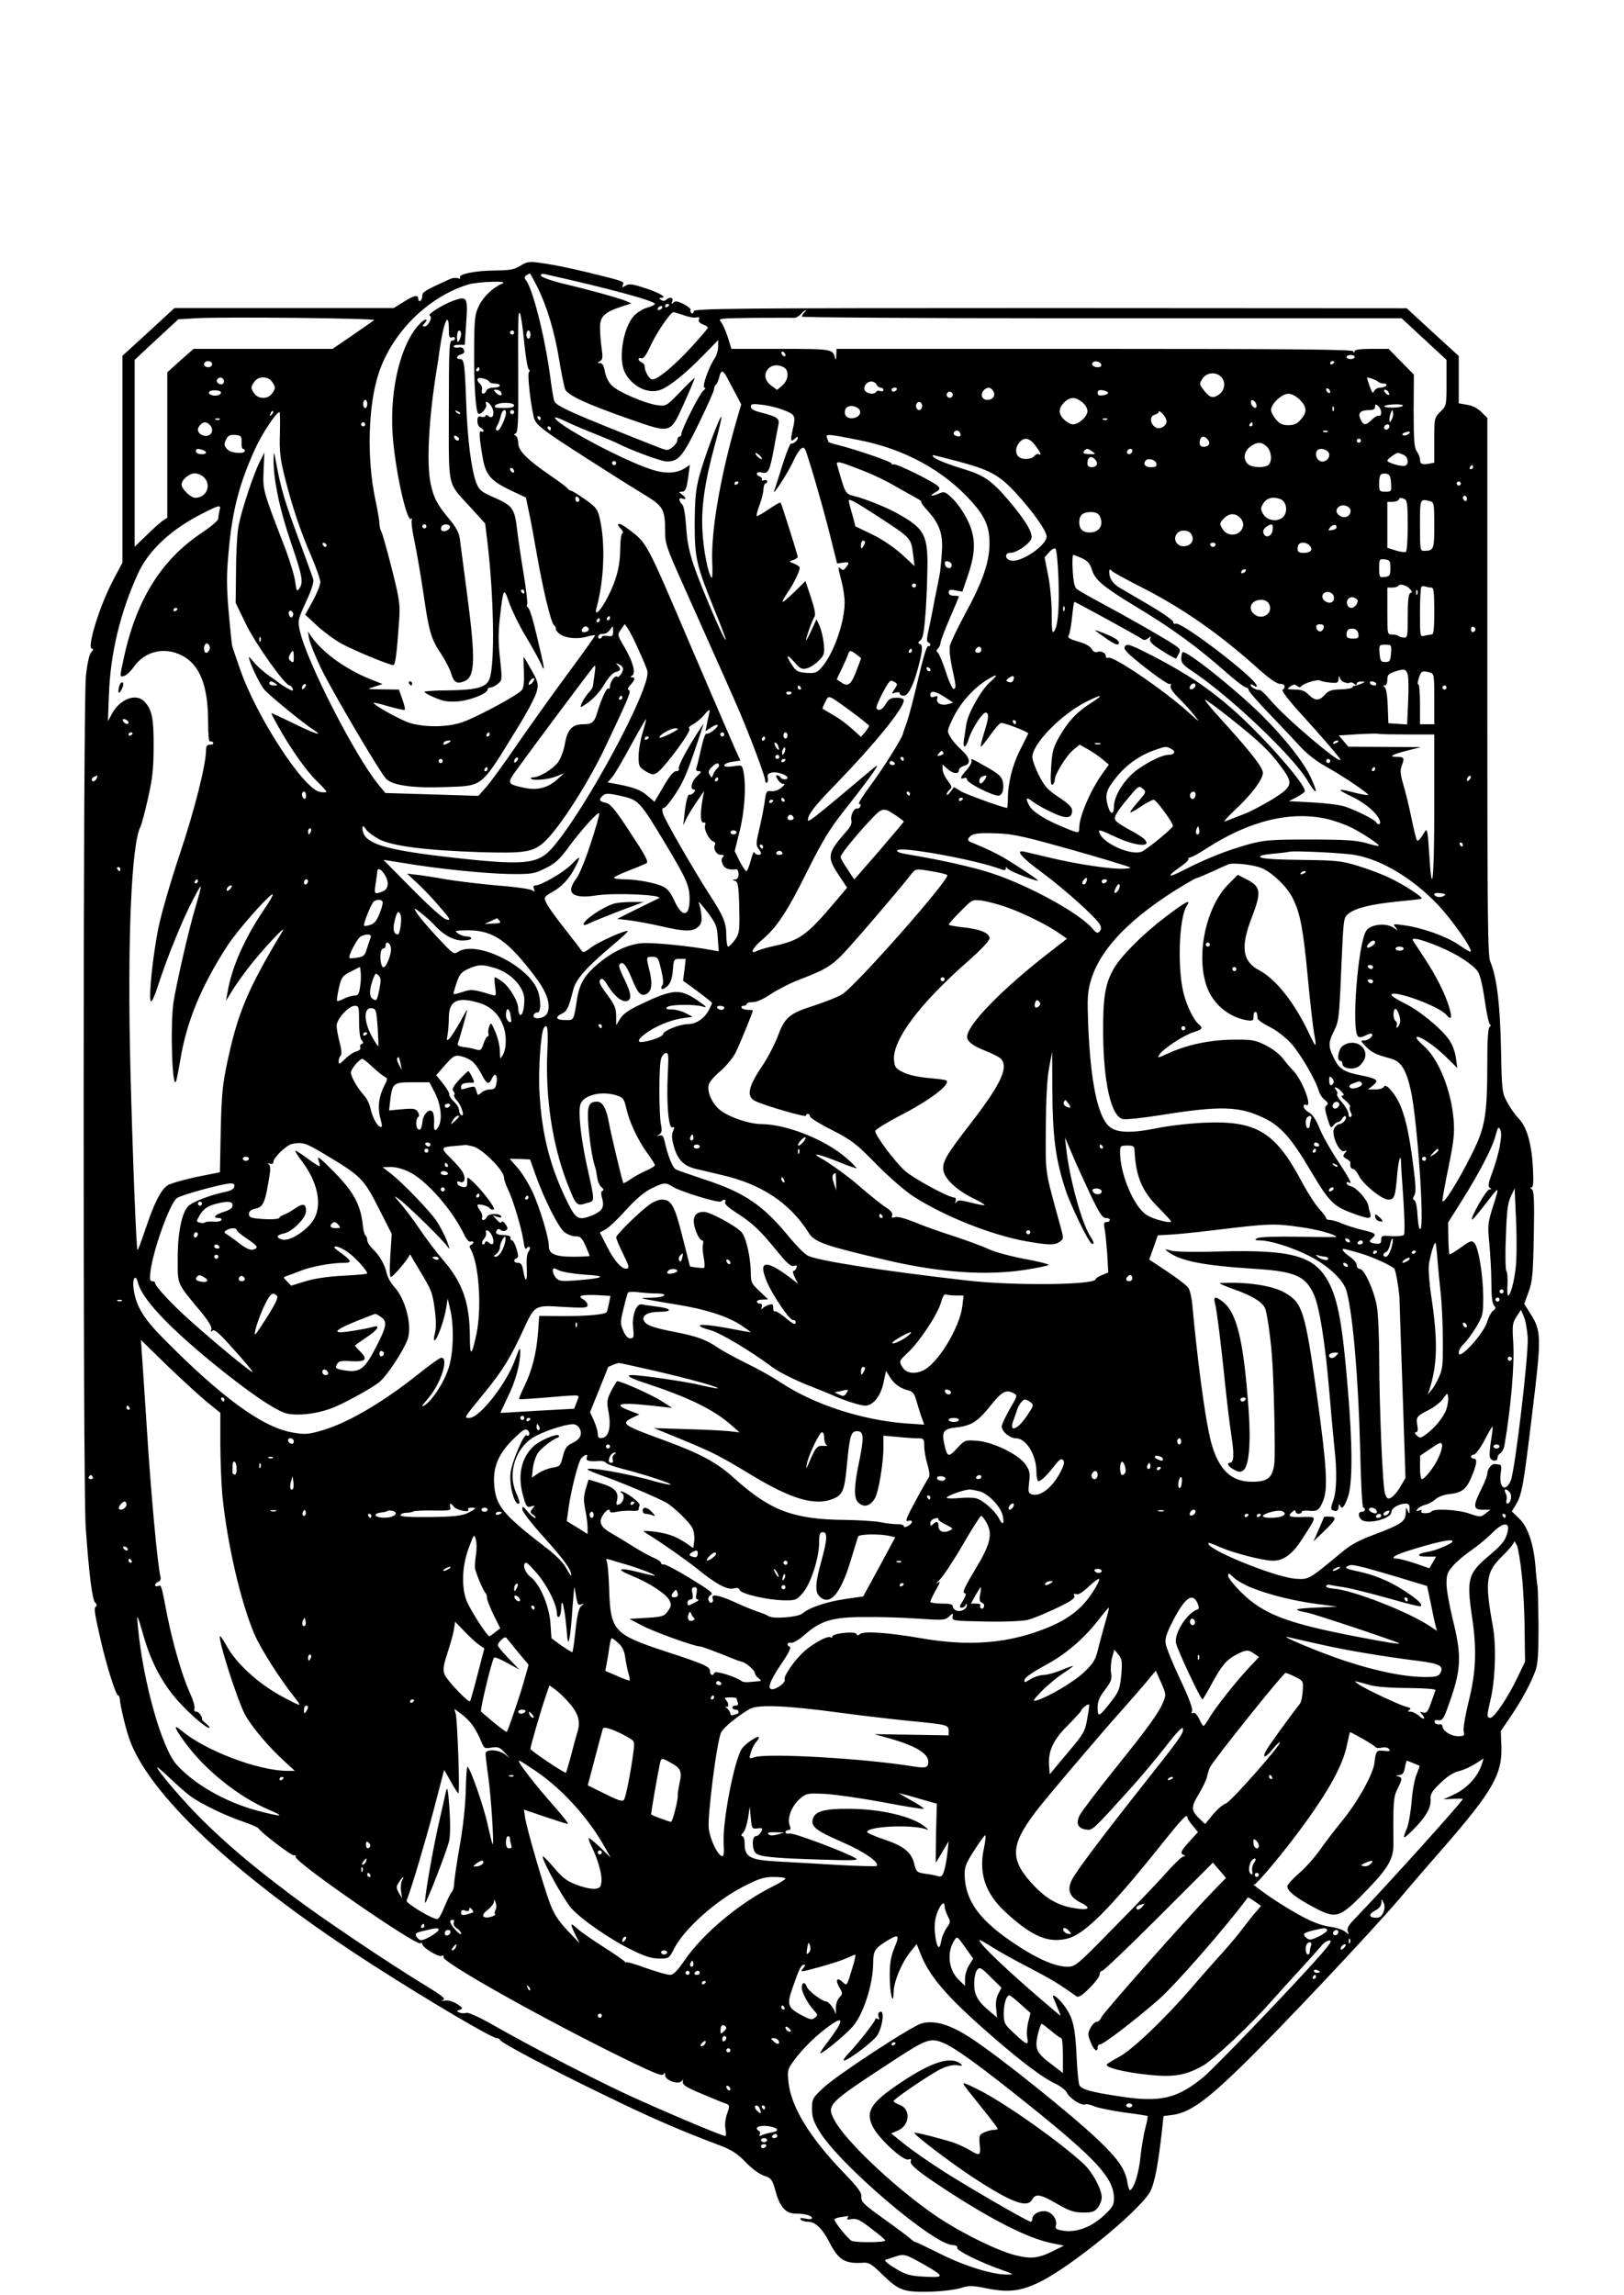 <?xml version="1.0" standalone="no"?>
<!DOCTYPE svg PUBLIC "-//W3C//DTD SVG 20010904//EN"
 "http://www.w3.org/TR/2001/REC-SVG-20010904/DTD/svg10.dtd">
<svg version="1.0" xmlns="http://www.w3.org/2000/svg"
 width="796pt" height="1125pt" viewBox="0 0 796 1125"
 preserveAspectRatio="xMidYMid meet">

<g transform="translate(0,1125) scale(0.1,-0.1)"
fill="#000000ff" stroke="none">
<path d="M2550 9947 c-29 -18 -49 -22 -125 -23 -93 0 -180 -18 -170 -34 3 -6
-1 -7 -10 -4 -9 4 -26 2 -38 -3 -123 -56 -137 -64 -137 -82 0 -11 -4 -23 -10
-26 -5 -3 -10 1 -10 9 0 23 -17 20 -72 -14 l-48 -30 -538 0 -537 0 -127 -117
-128 -117 0 -507 0 -507 -44 -83 c-67 -125 -133 -339 -105 -339 8 0 7 -6 -4
-17 -10 -12 -19 -54 -26 -115 -14 -127 -15 -3972 -1 -4173 16 -230 32 -355 46
-370 9 -8 10 -16 4 -20 -11 -7 -7 -30 26 -175 28 -120 72 -260 83 -260 4 0 7
-8 8 -17 4 -44 33 -163 53 -213 110 -280 551 -684 1199 -1099 270 -173 572
-351 596 -351 8 0 15 -4 15 -8 0 -12 249 -144 520 -275 217 -106 372 -173 559
-243 57 -22 84 -39 125 -81 30 -32 67 -59 90 -67 37 -13 41 -18 57 -75 21 -78
50 -111 98 -111 46 0 81 -10 81 -22 0 -6 -13 -7 -31 -3 -22 5 -29 4 -25 -4 4
-6 21 -11 37 -11 35 0 70 -34 104 -100 44 -87 77 -107 164 -101 29 2 42 -5 90
-52 86 -84 107 -92 231 -90 60 1 127 9 155 17 45 14 58 14 129 0 106 -22 167
-15 257 28 153 73 488 346 545 443 23 40 41 135 61 316 l6 57 46 6 c81 11 163
69 339 241 186 181 632 655 773 820 51 61 152 178 224 260 230 265 279 350
274 484 l-3 76 51 75 c54 81 97 160 120 224 11 30 14 86 14 216 -1 96 -3 184
-5 195 -2 11 -7 55 -10 98 -10 114 -38 195 -81 235 l-35 34 19 31 c31 51 38
92 81 449 46 377 46 404 -10 491 l-29 46 21 58 c19 51 22 84 26 277 3 175 1
220 -10 227 -8 6 -9 9 -1 9 8 0 10 25 7 88 -6 122 -29 206 -68 247 -18 18 -44
55 -58 82 -26 47 -27 54 -31 268 -5 220 -21 347 -53 423 -12 29 -14 237 -14
1349 l0 1315 -29 28 c-18 19 -44 32 -70 36 l-41 7 0 116 0 116 -128 117 -127
117 -1747 1 c-1577 0 -1748 -2 -1748 -16 0 -8 -5 -12 -10 -9 -6 4 -8 10 -5 15
3 5 -12 18 -33 29 -30 15 -42 17 -51 8 -10 -9 -11 -8 -6 6 8 19 -14 24 -31 7
-6 -6 -15 -6 -24 0 -10 7 -11 10 -2 10 35 0 3 21 -70 46 -68 22 -85 25 -101
14 -17 -10 -19 -10 -14 4 7 17 10 16 -168 60 -108 26 -184 41 -255 50 -36 5
-52 1 -80 -17z m84 -104 c47 -95 84 -217 107 -358 11 -66 24 -130 29 -143 13
-30 106 -73 318 -147 205 -71 196 -74 268 85 28 63 50 116 49 118 -1 1 -33
-29 -71 -69 -68 -70 -69 -71 -112 -65 -60 8 -192 65 -223 96 -16 15 -29 43
-34 68 -5 29 -12 42 -23 42 -15 1 -15 2 -1 10 13 7 14 19 8 62 -4 29 -8 74 -8
100 -1 55 20 77 102 104 l52 17 -30 13 c-35 14 -178 54 -314 86 -52 13 -96 29
-99 36 -3 9 3 11 20 8 318 -71 538 -131 538 -146 0 -4 -17 -12 -38 -18 -21 -6
-49 -24 -64 -39 -54 -59 -79 -213 -45 -279 37 -71 117 -109 179 -83 44 18 121
81 206 168 l72 74 0 -32 c0 -18 -8 -45 -18 -59 -29 -43 -63 -142 -49 -142 7
-1 5 -6 -5 -14 -18 -13 -108 -191 -108 -213 0 -7 -4 -13 -10 -13 -5 0 -10 -8
-10 -17 0 -10 -12 -26 -25 -36 -23 -17 -26 -16 -72 2 -420 166 -497 200 -506
225 -4 9 -14 69 -22 133 -27 194 -85 421 -118 461 -8 10 -7 16 4 23 8 5 15 9
16 9 2 0 18 -30 37 -67z m-172 17 c-45 -19 -91 -62 -114 -108 -21 -43 -23 -61
-24 -217 -1 -165 7 -299 20 -312 10 -10 45 28 39 43 -9 24 13 15 27 -10 17
-32 6 -64 -15 -46 -9 7 -15 8 -15 2 0 -5 -9 -8 -20 -5 -16 4 -20 0 -20 -21 0
-15 7 -29 15 -32 8 -4 15 -10 15 -16 0 -5 -4 -6 -10 -3 -13 8 -12 -21 4 -118
15 -95 39 -123 142 -172 l72 -34 15 -73 c9 -40 25 -129 37 -198 31 -177 69
-338 85 -354 8 -7 12 -16 9 -18 -2 -3 5 -13 15 -22 25 -23 87 -31 136 -17 21
6 40 9 42 7 2 -1 -60 -88 -137 -192 -77 -104 -189 -262 -250 -350 -61 -89
-127 -180 -148 -203 l-37 -42 -228 7 -228 7 -34 41 c-116 142 -355 610 -386
757 -10 46 -9 53 31 139 29 63 39 97 35 112 -4 13 -36 101 -71 196 -67 180
-87 246 -109 366 -12 66 -13 68 -14 26 -2 -94 29 -246 84 -406 58 -169 63
-199 42 -229 -12 -16 -14 -13 -20 33 -3 27 -25 99 -47 159 -113 292 -112 290
-108 386 l4 89 -22 -44 c-29 -55 -89 -235 -104 -312 -7 -32 -13 -131 -13 -220
l-2 -161 51 -105 c47 -97 191 -300 214 -300 4 0 11 -7 14 -15 5 -14 1 -13 -27
2 -17 10 -34 21 -37 24 -3 3 -26 20 -52 37 -25 18 -58 47 -72 64 -14 18 -26
30 -26 27 0 -22 55 -138 78 -162 30 -32 191 -164 235 -192 58 -37 15 -24 -92
28 -61 30 -111 53 -111 51 0 -3 14 -30 32 -62 60 -108 137 -217 187 -267 28
-27 51 -52 51 -55 0 -4 -14 -5 -31 -2 -80 12 -315 373 -394 607 -15 44 -30 87
-33 95 -3 8 -6 24 -7 35 -25 241 -27 299 -16 423 18 213 50 341 130 519 34 75
105 183 121 183 3 0 3 -47 2 -104 -3 -88 1 -122 23 -212 36 -144 78 -269 131
-391 24 -56 44 -113 44 -127 0 -14 -17 -55 -37 -92 l-37 -67 57 -53 c31 -29
85 -69 119 -88 59 -33 236 -106 256 -106 10 0 17 59 28 215 6 83 3 103 -35
255 -23 91 -46 173 -51 182 -6 10 -10 28 -10 40 0 13 -9 66 -20 118 -43 201
-36 463 16 620 66 200 240 373 437 435 49 15 207 20 169 5z m818 -104 c0 -3
-4 -8 -10 -11 -5 -3 -10 -1 -10 4 0 6 5 11 10 11 6 0 10 -2 10 -4z m-35 -16
c-3 -5 -11 -10 -16 -10 -6 0 -7 5 -4 10 3 6 11 10 16 10 6 0 7 -4 4 -10z m697
-22 c-7 -7 -12 -16 -12 -20 0 -4 570 -8 1268 -8 697 0 1358 0 1469 0 l203 0
110 -102 110 -102 0 -112 c0 -112 0 -113 -30 -142 -30 -30 -30 -32 -30 -140
l0 -110 -27 -5 c-33 -6 -43 -1 -43 21 0 10 -7 28 -16 40 -12 18 -15 54 -15
199 l1 177 -62 63 -62 63 -83 0 c-59 0 -83 -4 -84 -12 0 -10 -2 -10 -6 0 -4 9
-267 12 -1269 12 l-1264 0 -1 -32 c-1 -22 -3 -26 -6 -13 -11 44 -14 45 -267
45 l-241 0 -18 58 c-10 31 -26 65 -34 75 -15 16 -7 17 163 19 98 0 186 1 195
0 9 -1 25 8 34 18 10 11 21 20 24 20 3 0 0 -5 -7 -12z m-1373 -143 c7 -71 17
-133 23 -136 6 -4 6 -9 1 -12 -9 -6 5 -139 22 -216 10 -47 20 -55 415 -306 36
-23 98 -61 137 -85 83 -51 93 -69 93 -171 0 -64 5 -79 91 -271 155 -347 247
-553 275 -619 55 -130 124 -314 124 -332 0 -10 4 -16 9 -13 5 3 7 14 4 25 -3
13 2 20 19 24 23 7 78 -12 78 -25 0 -12 -28 -10 -35 2 -3 6 -11 10 -17 10 -6
0 -4 -10 5 -22 8 -13 21 -22 29 -20 7 1 2 -7 -11 -18 -14 -12 -35 -20 -50 -18
-24 3 -26 0 -33 -52 -4 -30 -16 -90 -26 -132 -16 -66 -17 -81 -6 -95 7 -10 14
-21 14 -25 0 -13 -28 -9 -33 5 -2 6 -10 -12 -17 -40 -8 -29 -17 -53 -22 -53
-4 0 -19 22 -33 49 l-24 49 24 97 c25 97 33 224 19 294 -7 31 -7 32 -50 25
-29 -4 -44 -3 -44 5 0 6 18 14 39 17 l40 6 -26 57 c-14 31 -105 243 -203 471
-243 569 -225 535 -332 615 -37 27 -53 21 -23 -9 9 -9 11 -17 5 -21 -5 -3 -10
-35 -10 -70 0 -86 -17 -155 -60 -239 -35 -70 -70 -104 -56 -55 37 135 44 314
16 436 -11 48 -17 56 -72 95 -34 24 -65 43 -70 43 -5 0 -12 5 -16 11 -4 5 -41
34 -83 62 -116 80 -159 123 -159 160 0 17 -6 33 -12 36 -10 5 -10 7 0 12 10 5
13 56 12 232 -1 336 -1 367 8 357 5 -6 14 -68 21 -140z m782 130 c24 -9 52
-14 62 -11 13 3 17 0 13 -10 -4 -9 3 -18 19 -24 14 -5 25 -12 25 -16 0 -3 -36
-46 -81 -95 -82 -90 -165 -159 -191 -159 -15 0 -38 39 -38 64 0 8 -7 16 -15
20 -8 3 -15 10 -15 15 0 6 6 8 14 5 9 -4 24 16 45 62 30 65 98 164 112 164 3
0 26 -7 50 -15z m-1517 -24 c-5 -4 -53 -38 -106 -74 l-98 -67 -341 0 -340 0
-65 -57 -64 -58 0 -356 0 -357 -22 -14 c-13 -9 -49 -41 -80 -72 l-58 -56 0
458 0 458 107 100 107 99 85 5 c135 8 886 0 875 -9z m686 -61 c0 -5 -4 -10
-10 -10 -5 0 -10 5 -10 10 0 6 5 10 10 10 6 0 10 -4 10 -10z m80 -10 c0 -11
-4 -20 -10 -20 -5 0 -10 9 -10 20 0 11 5 20 10 20 6 0 10 -9 10 -20z m1250
-101 c0 -6 -4 -7 -10 -4 -5 3 -10 11 -10 16 0 6 5 7 10 4 6 -3 10 -11 10 -16z
m2790 -9 c0 -5 -9 -10 -20 -10 -11 0 -20 5 -20 10 0 6 9 10 20 10 11 0 20 -4
20 -10z m-5600 -35 c0 -8 -9 -15 -20 -15 -11 0 -20 7 -20 15 0 8 9 15 20 15
11 0 20 -7 20 -15z m4358 -2 c2 -8 -5 -13 -17 -13 -21 0 -35 13 -24 24 10 10
36 3 41 -11z m1142 13 c0 -3 -4 -8 -10 -11 -5 -3 -10 -1 -10 4 0 6 5 11 10 11
6 0 10 -2 10 -4z m-2699 -26 c28 -15 25 -61 -6 -89 l-26 -22 -29 21 c-64 46
-9 127 61 90z m-1491 -10 c0 -5 -5 -10 -11 -10 -5 0 -7 5 -4 10 3 6 8 10 11
10 2 0 4 -4 4 -10z m1217 -47 c11 -21 30 -57 43 -81 l23 -44 -32 -111 c-74
-264 -116 -516 -110 -662 2 -46 1 -81 -3 -77 -17 17 -40 135 -45 229 -7 120
12 244 63 431 19 69 32 127 30 129 -7 7 -84 -199 -108 -289 -18 -68 -22 -110
-23 -233 0 -172 7 -203 101 -434 30 -73 53 -135 51 -137 -7 -7 -122 262 -157
366 -23 69 -33 121 -37 190 -4 59 -11 100 -20 108 -18 18 -17 36 2 28 20 -7
19 4 -2 20 -17 12 -17 13 -1 14 18 0 23 12 33 83 l6 48 -23 -15 c-42 -27 -98
-30 -168 -6 -144 47 -469 222 -470 253 0 4 21 -3 48 -16 26 -13 90 -41 142
-61 52 -21 103 -42 112 -47 66 -34 219 -91 246 -91 58 0 78 24 157 186 41 84
75 160 75 169 0 9 4 18 9 22 5 3 12 19 16 35 9 40 19 38 42 -7z m2417 11 c26
-25 20 -69 -11 -89 -30 -20 -45 -14 -77 28 -18 24 -18 27 -2 51 19 30 65 35
90 10z m-4888 -15 c3 -6 2 -15 -2 -19 -12 -12 -38 5 -30 19 9 14 23 14 32 0z
m240 -14 c15 -23 15 -27 0 -50 -11 -17 -26 -25 -46 -25 -20 0 -35 8 -46 25
-15 23 -15 27 0 50 11 17 26 25 46 25 20 0 35 -8 46 -25z m1062 4 c2 -5 15 -9
28 -9 13 0 24 -4 24 -10 0 -5 -14 -10 -30 -10 -18 0 -33 -6 -36 -15 -9 -21
-27 -19 -22 3 3 10 -1 23 -9 30 -22 21 -15 35 15 27 15 -3 29 -11 30 -16z
m4357 0 c5 -5 17 -9 28 -9 10 0 15 -4 12 -10 -3 -5 -17 -10 -30 -10 -12 0 -26
-8 -30 -17 -5 -14 -10 -9 -21 22 -7 22 -14 41 -14 43 0 6 45 -10 55 -19z
m-2459 -14 c4 -8 12 -15 20 -15 8 0 14 -5 14 -11 0 -6 -7 -9 -15 -6 -8 4 -17
2 -20 -3 -8 -14 -39 -12 -53 2 -16 16 3 48 29 48 11 0 22 -7 25 -15z m99 -25
c-3 -5 -10 -10 -16 -10 -5 0 -9 5 -9 10 0 6 7 10 16 10 8 0 12 -4 9 -10z m474
-8 c12 -22 -3 -42 -31 -42 -24 0 -34 26 -18 45 17 20 37 19 49 -3z m1651 -3
c0 -6 -4 -7 -10 -4 -5 3 -10 11 -10 16 0 6 5 7 10 4 6 -3 10 -11 10 -16z
m-5437 -4 c-1 -6 -9 -12 -18 -13 -22 -5 -47 6 -40 17 7 13 61 9 58 -4z m1372
4 c12 -19 -5 -23 -22 -6 -16 16 -16 17 -1 17 9 0 20 -5 23 -11z m2976 -5 c0
-5 -12 -10 -26 -12 -18 -2 -25 1 -25 13 0 11 7 15 25 12 14 -2 26 -7 26 -13z
m1374 5 c11 -17 -1 -21 -15 -4 -8 9 -8 15 -2 15 6 0 14 -5 17 -11z m-2135 -14
c0 -8 -7 -15 -15 -15 -8 0 -15 7 -15 15 0 8 7 15 15 15 8 0 15 -7 15 -15z
m1701 -24 c35 -36 37 -61 5 -97 -18 -21 -32 -28 -61 -28 -29 0 -43 7 -61 28
-13 15 -24 36 -24 47 0 30 53 79 85 79 16 0 38 -12 56 -29z m-1067 -12 c15
-12 26 -30 26 -44 0 -27 -42 -65 -72 -65 -10 0 -30 11 -44 25 -29 29 -26 58 8
88 27 22 49 22 82 -4z m-3504 -9 c0 -11 -4 -20 -10 -20 -5 0 -10 9 -10 20 0
11 5 20 10 20 6 0 10 -9 10 -20z m4358 -4 c3 -12 -1 -17 -10 -14 -7 3 -15 13
-16 22 -3 12 1 17 10 14 7 -3 15 -13 16 -22z m-3638 -3 c0 -9 -17 -13 -51 -13
-41 0 -49 3 -41 13 14 17 92 16 92 0z m2000 -3 c0 -11 -7 -20 -15 -20 -8 0
-15 9 -15 20 0 11 7 20 15 20 8 0 15 -9 15 -20z m-687 -17 c66 -25 68 -29 53
-96 -13 -57 -11 -68 12 -45 9 9 12 9 12 1 0 -12 -19 -28 -34 -28 -4 0 -23 -47
-41 -105 -18 -58 -36 -114 -40 -125 -14 -37 67 87 91 140 27 59 48 82 59 65
11 -18 85 -270 122 -418 l36 -144 28 4 c32 5 34 1 15 -24 -10 -13 -15 -15 -24
-6 -15 15 -15 5 3 -62 8 -30 15 -77 15 -105 -1 -100 -57 -257 -117 -321 -19
-21 -31 -25 -70 -22 -41 3 -50 7 -70 37 -34 50 -28 60 10 16 29 -33 37 -37 61
-31 16 4 42 20 58 37 28 27 30 34 26 82 -3 29 -12 68 -20 87 l-16 35 -25 -55
c-14 -30 -26 -52 -26 -49 -2 11 32 104 41 116 7 8 1 40 -17 94 l-27 81 -52
-51 c-28 -28 -55 -51 -59 -51 -5 0 6 20 23 45 30 43 60 105 60 123 0 4 -12 13
-27 19 -28 11 -28 11 -5 18 12 4 22 11 22 16 0 9 -80 262 -84 266 -2 2 -27
-12 -56 -32 -28 -19 -56 -35 -60 -35 -4 0 1 23 12 52 11 29 20 65 20 80 1 15
5 28 10 28 4 0 8 5 8 11 0 6 -7 8 -16 5 -8 -3 -13 -2 -10 3 3 5 -1 11 -9 15
-25 9 -17 27 9 20 32 -8 39 7 60 121 9 50 19 102 22 116 5 29 -8 37 -93 59
-28 7 -43 16 -43 27 0 13 9 15 55 9 30 -3 74 -14 98 -23z m2937 -15 c0 -11 -5
-18 -12 -16 -6 2 -21 -6 -34 -19 -30 -30 -42 -29 -56 3 -14 30 0 44 45 44 18
0 27 5 27 16 0 14 3 14 15 4 8 -7 15 -21 15 -32z m106 33 c-4 -5 -26 -9 -51
-9 -59 0 -50 14 10 16 26 1 44 -2 41 -7z m-2666 -16 c17 -20 -3 -45 -37 -45
-25 0 -39 20 -29 45 3 8 16 15 29 15 14 0 30 -7 37 -15z m2327 -7 c-3 -8 -6
-5 -6 6 -1 11 2 17 5 13 3 -3 4 -12 1 -19z m-5206 -21 c-10 -9 -11 -8 -5 6 3
10 9 15 12 12 3 -3 0 -11 -7 -18z m1149 9 c0 -23 -30 -86 -40 -86 -12 0 -13 6
-1 28 6 9 12 29 16 45 6 28 25 38 25 13z m40 4 c0 -5 -4 -10 -10 -10 -5 0 -10
5 -10 10 0 6 5 10 10 10 6 0 10 -4 10 -10z m3198 -48 c-5 -24 -35 -39 -55 -26
-27 17 -29 54 -4 61 12 3 21 10 21 16 0 5 9 -1 20 -13 12 -13 19 -30 18 -38z
m1103 11 c-9 -16 -10 -16 -11 -1 0 9 3 25 7 35 7 16 8 17 11 1 2 -10 -1 -25
-7 -35z m-4171 7 c0 -5 -2 -10 -4 -10 -3 0 -8 5 -11 10 -3 6 -1 10 4 10 6 0
11 -4 11 -10z m-1573 -6 c-3 -3 -12 -4 -19 -1 -8 3 -5 6 6 6 11 1 17 -2 13 -5z
m4350 0 c-3 -3 -12 -4 -19 -1 -8 3 -5 6 6 6 11 1 17 -2 13 -5z m-4399 -26 c19
-19 14 -46 -8 -53 -22 -7 -50 9 -50 29 0 15 20 36 35 36 6 0 16 -5 23 -12z
m762 2 c0 -5 -4 -10 -10 -10 -5 0 -10 5 -10 10 0 6 5 10 10 10 6 0 10 -4 10
-10z m4350 0 c0 -5 -5 -10 -11 -10 -5 0 -7 5 -4 10 3 6 8 10 11 10 2 0 4 -4 4
-10z m670 -8 c0 -13 -12 -22 -22 -16 -10 6 -1 24 13 24 5 0 9 -4 9 -8z m-4110
-12 c0 -5 -2 -10 -4 -10 -3 0 -8 5 -11 10 -3 6 -1 10 4 10 6 0 11 -4 11 -10z
m2005 -21 c10 -15 -1 -23 -20 -15 -9 3 -13 10 -10 16 8 13 22 13 30 -1z m1802
5 c-3 -3 -12 -4 -19 -1 -8 3 -5 6 6 6 11 1 17 -2 13 -5z m393 -14 c-8 -5 -18
-6 -24 -3 -5 4 -1 10 10 13 24 9 34 2 14 -10z m-5716 -37 c-1 -18 2 -33 7 -33
5 0 9 -4 9 -10 0 -16 -67 -12 -84 6 -19 18 -20 28 -5 55 8 15 19 19 42 17 29
-3 32 -6 31 -35z m3026 10 c224 -44 414 -148 552 -301 67 -75 88 -124 88 -206
0 -91 -34 -189 -120 -346 -37 -69 -71 -139 -74 -155 -4 -17 1 -64 10 -105 21
-96 21 -102 9 -107 -6 -2 -24 36 -39 84 -16 49 -34 91 -40 95 -8 5 -7 11 2 20
6 6 12 19 12 28 0 8 21 62 45 119 25 57 45 105 45 107 0 2 -11 4 -25 4 -16 0
-25 6 -25 16 0 13 7 15 34 10 l33 -6 28 82 c39 116 38 186 -3 269 -17 35 -49
82 -71 103 -37 36 -43 38 -66 28 -38 -17 -55 -14 -22 4 23 13 26 18 16 30 -17
20 -209 115 -220 108 -5 -3 -9 -1 -9 4 0 9 -165 66 -267 92 -24 6 -43 12 -43
15 0 2 -3 11 -7 20 -7 19 7 18 157 -12z m1710 2 c15 -18 5 -35 -21 -35 -12 0
-19 7 -19 18 0 33 20 42 40 17z m-846 -28 c26 -34 34 -53 17 -43 -5 3 -14 -1
-21 -9 -15 -18 -61 -20 -78 -3 -17 17 -15 48 5 70 24 27 49 22 77 -15z m1596
23 c0 -5 -4 -10 -10 -10 -5 0 -10 5 -10 10 0 6 5 10 10 10 6 0 10 -4 10 -10z
m-460 -30 c22 -22 27 -69 8 -88 -17 -17 -84 -15 -102 4 -24 23 -19 60 10 83
33 26 58 27 84 1z m-5216 -16 c25 -9 19 -22 -9 -20 -14 0 -25 7 -25 14 0 13
10 15 34 6z m4361 -8 c17 -12 16 -13 -13 -12 -32 1 -38 6 -25 19 9 10 17 9 38
-7z m195 6 c0 -13 -12 -22 -22 -16 -10 6 -1 24 13 24 5 0 9 -4 9 -8z m960 -7
c19 -23 -15 -59 -41 -44 -19 10 -25 39 -12 52 11 12 40 7 53 -8z m-2784 -20
c9 -8 11 -15 6 -15 -5 0 -15 7 -22 15 -7 8 -9 15 -6 15 4 0 14 -7 22 -15z
m3155 5 c22 -12 26 -45 6 -53 -16 -6 -87 15 -87 25 0 8 41 38 53 38 5 0 17 -5
28 -10z m-2191 -30 c159 -42 206 -67 286 -153 86 -93 154 -189 154 -217 0 -42
-121 -126 -172 -118 -32 4 -37 38 -6 38 30 0 95 44 103 70 9 27 -28 89 -111
187 -81 95 -120 123 -215 152 -86 26 -148 51 -155 63 -7 11 -15 12 116 -22z
m680 5 c15 -18 5 -35 -21 -35 -12 0 -19 7 -19 18 0 33 20 42 40 17z m298 -17
c3 -14 -3 -18 -27 -18 -29 0 -41 17 -24 34 13 13 48 1 51 -16z m-2648 2 c0 -5
-4 -10 -10 -10 -5 0 -10 5 -10 10 0 6 5 10 10 10 6 0 10 -4 10 -10z m1215 -39
c44 -17 113 -50 153 -74 41 -23 88 -50 105 -59 18 -10 28 -18 23 -18 -4 0 8
-19 29 -41 62 -69 79 -119 71 -213 -3 -45 -8 -92 -11 -106 -3 -14 -14 -70 -25
-125 -10 -55 -24 -122 -30 -150 -8 -35 -8 -51 -1 -53 15 -5 14 -23 0 -19 -7 1
-26 -63 -49 -163 -21 -91 -46 -185 -55 -210 -9 -25 -18 -50 -19 -56 -4 -22
-97 -170 -161 -256 -36 -49 -61 -88 -54 -88 6 0 9 -6 6 -12 -2 -7 -9 -12 -15
-11 -16 4 -35 -35 -29 -59 4 -13 -5 -32 -27 -56 -91 -104 -94 -122 -35 -211
l41 -62 -48 -57 c-153 -181 -180 -201 -324 -232 -30 -7 -63 -17 -72 -22 -36
-18 -18 18 28 56 71 60 122 136 221 336 75 150 109 206 180 296 87 109 154
200 162 218 2 6 -12 -3 -31 -20 -19 -16 -75 -63 -124 -104 -144 -121 -184
-152 -184 -141 0 29 30 68 140 181 187 193 330 369 330 407 0 8 -14 13 -35 13
-29 0 -39 -6 -53 -30 -17 -29 -36 -38 -46 -22 -3 5 11 39 30 75 32 60 37 66
55 56 19 -10 20 -12 4 -36 -16 -24 -16 -25 4 -18 12 4 21 2 21 -4 0 -6 8 -11
19 -11 23 0 48 49 73 144 21 82 22 103 6 110 -10 3 -9 8 4 18 13 11 18 43 26
153 5 77 8 183 8 235 -2 131 -22 164 -147 233 -53 30 -157 72 -214 86 -42 11
-42 11 -82 153 -6 21 10 17 132 -31z m2985 19 c0 -5 -5 -10 -11 -10 -5 0 -7 5
-4 10 3 6 8 10 11 10 2 0 4 -4 4 -10z m-4700 -21 c0 -6 -4 -7 -10 -4 -5 3 -10
11 -10 16 0 6 5 7 10 4 6 -3 10 -11 10 -16z m-1520 -29 c38 -38 12 -100 -43
-100 -22 0 -67 43 -67 65 0 23 37 55 65 55 14 0 34 -9 45 -20z m5818 -27 c3
-42 2 -43 -27 -43 -29 0 -31 2 -31 38 0 45 6 54 35 50 16 -2 21 -12 23 -45z
m-3198 3 c0 -3 -4 -8 -10 -11 -5 -3 -10 -1 -10 4 0 6 5 11 10 11 6 0 10 -2 10
-4z m3540 -6 c0 -5 -4 -10 -10 -10 -5 0 -10 5 -10 10 0 6 5 10 10 10 6 0 10
-4 10 -10z m-4320 -81 c0 -5 -4 -9 -10 -9 -5 0 -10 7 -10 16 0 8 5 12 10 9 6
-3 10 -10 10 -16z m4350 5 c0 -8 -4 -12 -10 -9 -5 3 -10 10 -10 16 0 5 5 9 10
9 6 0 10 -7 10 -16z m-915 0 c28 -11 38 -53 20 -81 -23 -34 -83 -29 -104 8
-13 24 -13 29 2 53 17 26 47 33 82 20z m609 0 c13 -5 16 -26 16 -129 0 -68 -4
-126 -9 -130 -6 -3 -28 0 -50 7 l-41 13 0 112 0 113 24 0 c14 0 28 5 31 10 7
12 8 12 29 4z m-2603 -71 c189 -123 184 -117 195 -204 l7 -54 -64 59 c-38 34
-97 74 -145 97 l-81 39 -16 60 c-10 33 -17 62 -17 65 0 13 24 0 121 -62z
m2727 61 c21 -6 22 -11 22 -119 0 -119 -2 -125 -51 -125 -18 0 -19 8 -19 125
0 132 0 131 48 119z m-388 -48 c0 -25 -26 -39 -49 -26 -25 13 -27 36 -4 49 21
11 53 -3 53 -23z m-5544 2 c-3 -13 -6 -30 -6 -40 0 -9 -35 -39 -83 -71 -199
-133 -322 -333 -382 -621 -19 -88 -19 -85 4 -79 11 3 31 22 45 42 55 79 150
102 236 59 89 -45 130 -148 130 -326 0 -61 4 -101 9 -97 5 3 12 1 16 -5 3 -5
-3 -10 -14 -10 -16 0 -21 -6 -21 -26 0 -71 -58 -301 -130 -514 -44 -132 -90
-290 -104 -360 -27 -135 -48 -337 -37 -358 4 -7 19 26 35 75 43 135 122 329
172 423 48 92 49 89 11 -40 -34 -115 -94 -379 -107 -465 -16 -117 -6 -430 13
-385 3 8 13 57 21 107 32 190 103 360 231 558 49 76 213 261 222 251 3 -2 -17
-37 -44 -76 -96 -142 -158 -284 -178 -405 l-7 -40 26 42 c13 24 50 75 80 115
65 85 196 226 171 184 -171 -284 -220 -402 -271 -643 -23 -108 -28 -159 -32
-333 l-4 -206 -111 -22 c-62 -13 -125 -31 -142 -40 -35 -20 -68 -84 -115 -225
-18 -53 -34 -96 -36 -94 -6 6 -24 464 -35 897 -15 621 5 1094 50 1179 5 9 21
70 36 136 22 97 28 146 28 255 1 140 -8 184 -47 223 -41 40 -117 11 -157 -61
l-20 -37 5 130 c7 201 55 402 142 593 53 116 164 219 322 298 80 40 86 41 78
12z m4314 -27 c22 -43 -1 -81 -49 -81 -34 0 -51 17 -51 50 0 35 17 50 57 50
22 0 36 -6 43 -19z m682 -3 c24 -20 28 -44 12 -67 -20 -29 -68 -28 -88 1 -20
29 -20 34 4 58 23 23 49 26 72 8z m166 -65 c-3 -32 -35 -44 -45 -17 -4 11 1
22 12 30 28 21 37 17 33 -13z m313 12 c0 -6 -10 -12 -23 -13 -19 -4 -20 -2 -9
12 15 17 33 18 32 1z m-711 -34 c14 -26 3 -50 -26 -57 -42 -11 -72 34 -42 64
18 18 56 14 68 -7z m-1600 -38 c0 -5 -5 -15 -10 -23 -8 -12 -10 -11 -10 8 0
12 5 22 10 22 6 0 10 -3 10 -7z m-2639 -16 c-1 -12 -15 -9 -19 4 -3 6 1 10 8
8 6 -3 11 -8 11 -12z m4357 2 c-2 -6 -8 -10 -13 -10 -5 0 -11 4 -13 10 -2 6 4
11 13 11 9 0 15 -5 13 -11z m462 -4 c17 -20 4 -35 -31 -35 -21 0 -29 5 -29 18
0 10 3 22 7 25 11 12 40 8 53 -8z m-1232 -159 c5 -145 -2 -234 -21 -260 -10
-13 -12 4 -12 86 0 57 -8 142 -18 190 l-17 86 23 26 c13 15 26 21 31 16 5 -5
11 -70 14 -144z m117 97 c27 -13 38 -26 47 -56 15 -49 55 -83 210 -177 187
-113 300 -195 458 -334 41 -36 81 -66 88 -66 6 0 12 -5 12 -12 0 -6 44 -57 98
-113 53 -56 122 -128 152 -161 34 -38 82 -75 125 -99 82 -45 217 -136 211
-142 -2 -2 -31 3 -64 11 -90 24 -95 19 -17 -18 67 -32 125 -82 138 -118 7 -19
-8 -25 -18 -8 -9 14 -99 59 -154 77 -25 8 -97 17 -160 20 l-114 6 36 18 c20
11 39 24 42 29 15 24 -206 275 -355 405 -119 104 -234 180 -390 260 -112 57
-127 62 -136 47 -9 -14 7 -31 99 -104 61 -48 115 -84 120 -81 6 4 8 0 5 -9 -4
-10 10 -31 39 -59 24 -24 59 -62 76 -84 31 -39 30 -38 -25 11 -122 111 -370
279 -395 270 -7 -3 -13 1 -13 8 0 17 -24 27 -44 20 -8 -3 -19 3 -25 15 -7 13
-32 27 -66 36 -46 14 -54 19 -46 33 5 9 12 50 16 90 4 39 9 72 11 72 6 0 318
-171 332 -182 8 -7 17 -6 29 3 15 12 16 12 10 -3 -4 -13 10 -27 59 -58 36 -23
67 -40 69 -38 1 2 7 13 13 24 10 19 7 25 -26 46 -51 34 -227 134 -352 201 -58
31 -112 62 -121 69 -12 9 -18 35 -21 91 -3 42 -1 77 3 77 5 0 24 -8 44 -17z
m1510 -48 c0 -36 -3 -40 -27 -43 -27 -3 -28 -2 -28 43 0 45 1 46 28 43 24 -3
27 -7 27 -43z m-2150 15 c0 -22 -29 -18 -33 3 -3 14 1 18 15 15 10 -2 18 -10
18 -18z m921 -104 c209 -105 396 -236 588 -410 51 -45 84 -68 101 -68 23 0 29
-16 11 -30 -5 -3 31 -51 80 -105 116 -127 204 -230 204 -237 0 -24 -272 207
-340 289 -25 29 -49 53 -55 53 -17 -2 -45 14 -45 24 0 6 6 5 15 -2 9 -7 15 -8
15 -2 0 34 -367 315 -397 305 -7 -3 -13 1 -13 9 0 7 -53 45 -117 82 -65 38
-132 78 -150 88 -17 10 -36 32 -41 47 -10 28 -5 51 7 33 3 -5 65 -39 137 -76z
m519 74 c-3 -5 -11 -10 -16 -10 -6 0 -7 5 -4 10 3 6 11 10 16 10 6 0 7 -4 4
-10z m-1615 -70 c0 -5 -4 -10 -10 -10 -5 0 -10 5 -10 10 0 6 5 10 10 10 6 0
10 -4 10 -10z m2422 -18 c10 -12 10 -16 1 -19 -9 -3 -13 -35 -13 -112 0 -101
-1 -108 -20 -106 -11 1 -23 4 -26 8 -4 4 -18 7 -31 7 -23 0 -23 1 -23 115 l0
115 24 0 c14 0 27 4 30 9 8 12 42 2 58 -17z m104 8 c11 0 14 -22 14 -115 0
-85 -3 -115 -12 -115 -7 0 -23 -3 -35 -6 -23 -6 -23 -6 -23 113 0 66 3 123 7
127 4 3 13 4 21 1 7 -3 20 -5 28 -5z m-69 -32 c-3 -8 -6 -5 -6 6 -1 11 2 17 5
13 3 -3 4 -12 1 -19z m-409 -14 c4 -26 -20 -37 -44 -20 -24 18 -11 48 18 44
14 -2 24 -11 26 -24z m112 -34 c-13 -24 -38 -26 -46 -5 -10 24 14 47 37 34 15
-8 17 -14 9 -29z m-430 0 c23 -42 -29 -82 -69 -53 -39 27 -20 73 31 73 17 0
31 -7 38 -20z m-1003 -32 c-3 -8 -6 -5 -6 6 -1 11 2 17 5 13 3 -3 4 -12 1 -19z
m-4347 8 c0 -3 -4 -8 -10 -11 -5 -3 -10 -1 -10 4 0 6 5 11 10 11 6 0 10 -2 10
-4z m565 -36 c-6 -9 -9 -9 -16 1 -10 17 0 34 13 21 6 -6 7 -16 3 -22z m1555
-10 c0 -5 -5 -10 -11 -10 -5 0 -7 5 -4 10 3 6 8 10 11 10 2 0 4 -4 4 -10z
m-50 -10 c0 -5 -5 -10 -11 -10 -5 0 -7 5 -4 10 3 6 8 10 11 10 2 0 4 -4 4 -10z
m189 -143 c21 -45 41 -93 44 -107 19 -80 -304 -681 -466 -866 -72 -82 -137
-88 -519 -44 -294 34 -394 64 -409 123 -8 31 1 36 17 9 6 -9 34 -30 61 -45 64
-34 227 -55 498 -64 209 -6 253 0 305 43 74 63 219 287 310 479 111 234 125
268 113 272 -9 3 -6 11 7 26 23 24 25 37 8 37 -9 0 -9 3 1 9 19 12 2 71 -40
142 -34 58 -34 58 -13 87 l16 23 15 -21 c8 -11 32 -58 52 -103z m3359 106 c-2
-10 -10 -18 -18 -18 -8 0 -16 8 -18 18 -2 12 3 17 18 17 15 0 20 -5 18 -17z
m-3603 -3 c3 -6 -1 -13 -10 -16 -19 -8 -30 0 -20 15 8 14 22 14 30 1z m120
-16 c0 -22 -4 -25 -27 -21 -16 2 -28 0 -28 -5 0 -4 -5 -8 -11 -8 -6 0 -9 6 -6
13 2 6 12 11 23 10 10 -1 24 7 32 18 17 24 17 24 17 -7z m4227 11 c0 -5 -5
-11 -11 -13 -6 -2 -11 4 -11 13 0 9 5 15 11 13 6 -2 11 -8 11 -13z m-574 -22
c3 -20 -1 -23 -27 -23 -23 0 -31 5 -31 18 0 25 10 33 35 30 12 -2 21 -12 23
-25z m-5381 -35 c-3 -8 -6 -5 -6 6 -1 11 2 17 5 13 3 -3 4 -12 1 -19z m-250
-42 c-4 -9 -11 -16 -17 -16 -11 0 -14 33 -3 43 11 11 26 -10 20 -27z m5791
-18 c-3 -38 -6 -43 -28 -43 -22 0 -25 5 -28 43 -3 41 -2 42 28 42 30 0 31 -1
28 -42z m-2008 17 c0 -8 -7 -15 -15 -15 -16 0 -20 12 -8 23 11 12 23 8 23 -8z
m-340 -5 c0 -5 -5 -10 -11 -10 -5 0 -7 5 -4 10 3 6 8 10 11 10 2 0 4 -4 4 -10z
m-3030 -31 c0 -27 -2 -30 -15 -19 -11 9 -12 17 -4 31 14 27 19 24 19 -12z
m2758 13 l23 -18 -21 -56 c-27 -73 -42 -86 -75 -64 l-24 16 25 52 c14 29 28
61 31 71 7 21 12 21 41 -1z m-1145 -66 c6 -14 -20 -52 -29 -43 -9 9 -33 -24
-34 -46 0 -10 -4 -16 -9 -12 -8 5 -35 -54 -56 -125 -12 -40 -25 -50 -65 -50
-55 0 -78 -24 -91 -95 -6 -35 -21 -74 -35 -93 -26 -33 -90 -72 -120 -72 -10 0
-14 -3 -11 -7 12 -11 85 -4 125 12 l37 15 -32 -29 c-47 -43 -100 -57 -166 -42
-84 19 -85 19 -25 101 75 104 350 472 366 490 11 13 12 8 7 -30 -4 -25 -7 -51
-8 -59 0 -8 -8 -22 -18 -32 -25 -25 -55 -84 -37 -73 46 27 83 64 111 111 19
32 41 56 55 59 25 7 27 15 10 33 -11 10 -10 11 4 6 9 -4 19 -12 21 -19z m1508
-9 c-1 -12 -15 -9 -19 4 -3 6 1 10 8 8 6 -3 11 -8 11 -12z m2338 -20 c5 -12 6
-73 3 -135 l-5 -113 -46 3 -46 3 -3 85 c-2 52 -8 87 -15 92 -9 6 -9 8 1 8 6 0
12 12 12 28 0 23 6 30 33 39 49 16 57 15 66 -10z m109 7 c21 -6 22 -10 22
-130 l0 -124 -35 0 -35 0 0 101 c0 55 -4 98 -8 95 -5 -3 -4 10 2 29 11 36 16
39 54 29z m-2157 -49 c-44 -40 -107 -152 -115 -207 -3 -21 -8 -54 -11 -73 -8
-47 9 -45 23 3 16 51 70 134 85 129 16 -5 13 -28 -11 -104 -11 -35 -17 -63
-14 -63 4 1 24 26 45 56 22 30 45 58 52 60 11 5 135 -43 135 -51 0 -2 -18 -37
-39 -79 -39 -76 -61 -165 -61 -244 0 -23 -2 -42 -4 -42 -17 0 -198 65 -225 81
l-35 21 -18 -24 c-9 -13 -18 -18 -18 -12 0 6 7 17 15 24 13 10 11 16 -10 44
-14 18 -25 43 -25 56 l0 23 23 -21 c27 -25 57 -29 57 -7 0 8 11 17 25 21 36 9
31 38 -12 78 -21 19 -46 47 -55 64 -17 28 -17 30 16 98 35 71 101 144 166 183
51 31 55 26 11 -14z m116 11 c-4 -10 -13 -13 -23 -9 -15 6 -15 7 1 20 21 15
30 10 22 -11z m1624 -11 c11 -4 23 -4 26 -1 4 3 12 1 20 -5 9 -9 13 -8 13 0 0
6 10 11 23 10 21 0 21 -1 -3 -11 -14 -6 -28 -10 -32 -10 -5 1 -8 -2 -8 -6 0
-5 -25 -10 -57 -11 -46 -1 -61 -6 -79 -26 -29 -32 -48 -31 -80 0 -18 19 -36
25 -67 25 -39 1 -41 2 -23 15 15 11 23 12 33 3 9 -7 17 -8 21 -2 11 15 81 36
93 28 7 -4 29 -8 50 -10 34 -3 39 -1 40 19 1 16 3 17 6 5 2 -9 13 -20 24 -23z
m-5241 -5 c12 -8 11 -10 -7 -10 -13 0 -23 5 -23 10 0 13 11 13 30 0z m5395 0
c3 -5 -1 -10 -9 -10 -8 0 -18 5 -21 10 -3 6 1 10 9 10 8 0 18 -4 21 -10z
m-5253 -22 c-7 -7 -12 -8 -12 -2 0 14 12 26 19 19 2 -3 -1 -11 -7 -17z m4368
13 c0 -12 -20 -25 -27 -18 -7 7 6 27 18 27 5 0 9 -4 9 -9z m-1935 -11 c3 -5 1
-10 -4 -10 -6 0 -11 5 -11 10 0 6 2 10 4 10 3 0 8 -4 11 -10z m3165 0 c0 -5
-4 -10 -10 -10 -5 0 -10 5 -10 10 0 6 5 10 10 10 6 0 10 -4 10 -10z m-3210
-24 c0 -11 -19 -15 -25 -6 -3 5 1 10 9 10 9 0 16 -2 16 -4z m751 -23 l41 -27
-28 -8 c-31 -8 -58 7 -50 29 4 11 0 13 -14 8 -14 -5 -20 -2 -20 9 0 23 25 19
71 -11z m-1581 -3 c0 -5 -5 -10 -11 -10 -5 0 -7 5 -4 10 3 6 8 10 11 10 2 0 4
-4 4 -10z m1123 -68 c48 -35 87 -67 87 -70 -1 -4 -10 -18 -20 -31 l-20 -23
-43 39 c-24 22 -65 53 -93 68 -27 16 -50 30 -52 31 -2 1 4 16 13 33 18 36 10
39 128 -47z m1171 40 c-69 -45 -109 -88 -154 -167 -28 -50 -33 -69 -38 -148
-4 -66 -2 -88 7 -83 6 4 11 15 11 24 0 27 56 117 90 146 l32 26 39 -22 c22
-12 54 -34 72 -49 l32 -27 -31 -43 c-59 -83 -114 -210 -114 -266 0 -28 -3 -28
-60 -5 -99 39 -169 82 -185 113 -21 39 -15 45 18 19 14 -11 56 -35 93 -52 72
-34 99 -31 99 10 0 15 -19 34 -65 64 -54 36 -70 53 -97 106 -18 35 -33 76 -33
91 0 65 141 209 264 271 82 41 91 37 20 -8z m687 -73 c143 -114 190 -159 245
-233 65 -86 62 -100 -38 -163 -46 -28 -112 -63 -148 -76 -36 -14 -74 -29 -85
-33 -11 -4 10 20 47 55 83 77 138 151 138 183 0 27 -62 105 -208 266 -46 50
-80 92 -75 92 5 0 61 -41 124 -91z m-2555 24 c-2 -10 -8 -34 -11 -52 l-7 -35
27 18 c15 10 29 15 32 13 8 -8 -41 -48 -53 -43 -7 3 -17 -26 -28 -76 -10 -44
-20 -86 -23 -94 -3 -9 1 -14 12 -14 15 0 13 -5 -9 -25 -26 -24 -36 -65 -15
-65 8 0 8 -5 -1 -15 -7 -8 -16 -13 -20 -10 -9 5 -19 -36 -26 -105 l-5 -45 14
30 c8 17 31 54 51 84 l37 54 -8 -44 c-12 -71 -10 -114 6 -111 9 2 11 -3 7 -13
-7 -20 18 -70 39 -79 9 -3 13 -10 10 -16 -12 -19 6 -50 28 -50 15 0 18 -3 10
-11 -8 -8 -8 -18 -1 -35 10 -22 30 -29 66 -25 7 1 12 -9 12 -24 0 -17 -6 -25
-17 -26 -15 -1 -16 -2 -2 -6 18 -4 21 -31 23 -173 1 -74 -2 -89 -22 -117 -13
-18 -28 -33 -33 -33 -5 0 -9 25 -9 55 0 61 -14 96 -85 204 -75 117 -217 363
-225 392 -6 21 -5 29 4 29 7 0 33 32 59 72 42 65 60 109 135 338 3 8 -25 -34
-61 -93 -36 -60 -63 -115 -60 -123 3 -9 -2 -14 -13 -14 -13 0 -33 -25 -62 -75
l-44 -75 -34 29 c-33 29 -64 41 -152 58 l-44 8 21 24 c12 13 54 84 93 157 40
73 74 132 75 130 1 -1 -6 -31 -17 -67 -11 -35 -20 -87 -20 -116 0 -48 2 -53
34 -73 30 -18 38 -19 56 -8 35 22 170 204 159 215 -6 6 1 14 18 23 16 8 38 27
51 42 27 32 35 35 28 11z m-2846 -45 c0 -13 -23 -5 -28 10 -2 7 2 10 12 6 9
-3 16 -11 16 -16z m4350 2 c0 -5 -2 -10 -4 -10 -3 0 -8 5 -11 10 -3 6 -1 10 4
10 6 0 11 -4 11 -10z m-1694 -56 c-27 -13 -51 -23 -53 -20 -9 9 52 46 76 46
22 0 19 -4 -23 -26z m-2636 2 c0 -3 -4 -8 -10 -11 -5 -3 -10 -1 -10 4 0 6 5
11 10 11 6 0 10 -2 10 -4z m2900 -6 c0 -5 -4 -10 -10 -10 -5 0 -10 5 -10 10 0
6 5 10 10 10 6 0 10 -4 10 -10z m310 -5 c0 -8 -4 -15 -10 -15 -5 0 -10 7 -10
15 0 8 5 15 10 15 6 0 10 -7 10 -15z m3041 5 l129 0 0 -355 c0 -360 -11 -462
-25 -227 -6 100 -10 123 -19 109 -24 -40 -35 -52 -41 -46 -3 4 -15 51 -26 105
-11 55 -29 129 -40 166 -15 50 -17 72 -9 93 15 40 13 45 -22 45 -45 0 -28 11
50 31 l67 17 -178 1 -178 1 -24 28 -23 27 91 6 c51 3 98 4 105 2 8 -2 72 -3
143 -3z m-3721 -14 c0 -3 -4 -8 -10 -11 -5 -3 -10 -1 -10 4 0 6 5 11 10 11 6
0 10 -2 10 -4z m570 -6 c0 -5 -5 -10 -11 -10 -5 0 -7 5 -4 10 3 6 8 10 11 10
2 0 4 -4 4 -10z m2810 -14 c0 -2 -7 -7 -16 -10 -8 -3 -12 -2 -9 4 6 10 25 14
25 6z m-2746 -22 c9 -24 2 -26 -12 -4 -7 11 -8 20 -3 20 5 0 12 -7 15 -16z
m1579 9 c-7 -2 -19 -2 -25 0 -7 3 -2 5 12 5 14 0 19 -2 13 -5z m-1547 -39 c-4
-9 -9 -15 -11 -12 -3 3 -3 13 1 22 4 9 9 15 11 12 3 -3 3 -13 -1 -22z m1895
15 c24 -12 16 -29 -14 -29 -38 0 -140 -55 -186 -101 -48 -48 -80 -109 -81
-151 0 -44 -18 -42 -30 3 -15 54 -8 77 40 137 47 60 112 107 183 133 62 22 63
22 88 8z m-1117 -18 c3 -5 -3 -11 -15 -14 -16 -4 -18 -3 -8 9 13 16 16 17 23
5z m-804 -21 c0 -5 -4 -10 -10 -10 -5 0 -10 5 -10 10 0 6 5 10 10 10 6 0 10
-4 10 -10z m-1288 -22 c-7 -7 -12 -8 -12 -2 0 14 12 26 19 19 2 -3 -1 -11 -7
-17z m1898 12 c0 -5 -2 -10 -4 -10 -3 0 -8 5 -11 10 -3 6 -1 10 4 10 6 0 11
-4 11 -10z m-580 -4 c0 -3 -4 -8 -10 -11 -5 -3 -10 -1 -10 4 0 6 5 11 10 11 6
0 10 -2 10 -4z m2670 -6 c0 -5 -4 -10 -10 -10 -5 0 -10 5 -10 10 0 6 5 10 10
10 6 0 10 -4 10 -10z m-3003 -35 c-7 -5 -17 -19 -21 -30 -7 -19 -8 -19 -18 -2
-8 14 -5 23 14 40 14 14 26 19 30 12 4 -5 2 -14 -5 -20z m868 25 c3 -5 -1 -10
-9 -10 -9 0 -16 5 -16 10 0 6 4 10 9 10 6 0 13 -4 16 -10z m2355 -30 c0 -5 -5
-10 -11 -10 -5 0 -7 5 -4 10 3 6 8 10 11 10 2 0 4 -4 4 -10z m-6266 -45 c-7
-16 -24 -21 -24 -6 0 8 7 13 27 20 1 1 0 -6 -3 -14z m6728 -7 c-7 -7 -12 -8
-12 -2 0 14 12 26 19 19 2 -3 -1 -11 -7 -17z m-3682 2 c0 -5 -5 -10 -11 -10
-5 0 -7 5 -4 10 3 6 8 10 11 10 2 0 4 -4 4 -10z m2060 -108 c-22 -25 -40 -48
-40 -53 0 -4 23 8 51 27 28 19 57 34 64 34 12 0 96 -114 94 -129 -1 -11 -129
-116 -154 -126 -53 -19 -187 40 -206 92 -7 19 -1 18 76 -18 106 -50 192 -54
138 -7 -10 8 -42 28 -71 43 -29 16 -57 34 -63 42 -13 15 1 41 69 121 42 50 46
52 63 36 18 -16 17 -18 -21 -62z m-4080 27 c0 -11 -4 -17 -10 -14 -5 3 -10 13
-10 21 0 8 5 14 10 14 6 0 10 -9 10 -21z m2960 11 c0 -5 -2 -10 -4 -10 -3 0
-8 5 -11 10 -3 6 -1 10 4 10 6 0 11 -4 11 -10z m1400 -4 c0 -8 -4 -17 -9 -21
-12 -7 -24 12 -16 25 9 15 25 12 25 -4z m-2805 -10 c75 -18 85 -29 206 -231
106 -177 119 -207 119 -274 0 -87 -38 -89 -75 -5 -15 34 -33 58 -52 67 -36 19
-132 37 -195 37 -26 0 -48 3 -48 8 0 4 33 20 73 35 39 15 78 32 86 36 11 7 -7
40 -79 149 -75 115 -98 142 -121 147 -32 7 -35 15 -17 33 15 15 29 15 103 -2z
m790 -16 c3 -5 1 -10 -4 -10 -6 0 -11 5 -11 10 0 6 2 10 4 10 3 0 8 -4 11 -10z
m875 6 c0 -3 -4 -8 -10 -11 -5 -3 -10 -1 -10 4 0 6 5 11 10 11 6 0 10 -2 10
-4z m-930 -10 c0 -3 -4 -8 -10 -11 -5 -3 -10 -1 -10 4 0 6 5 11 10 11 6 0 10
-2 10 -4z m603 -74 c20 -14 37 -27 37 -29 0 -2 -55 -67 -121 -144 l-122 -140
-33 50 c-19 28 -34 54 -34 60 0 13 67 96 140 175 66 70 67 71 133 28z m-1498
-137 c-24 -76 -56 -153 -70 -171 -55 -72 -20 -101 98 -83 87 14 333 3 306 -14
-2 -1 -49 -24 -104 -51 l-100 -50 60 -7 c33 -4 103 -17 155 -29 117 -27 155
-27 181 -4 16 14 20 28 17 59 -3 22 -8 49 -13 60 -4 11 14 -9 41 -44 44 -59
49 -70 52 -129 l5 -65 -34 6 c-111 21 -292 38 -342 34 -69 -6 -142 -40 -212
-98 -68 -56 -94 -99 -106 -172 -18 -113 -15 -107 -59 -107 -45 0 -52 15 -15
32 24 11 33 29 55 118 13 51 66 110 193 217 43 36 76 67 74 69 -8 8 -145 -53
-181 -81 -31 -24 -39 -26 -46 -14 -5 7 -39 52 -76 99 -74 94 -104 139 -104
157 0 7 17 21 39 32 43 23 83 65 111 122 29 56 25 58 -19 12 -37 -38 -148
-103 -177 -103 -9 0 -11 -6 -7 -17 5 -15 4 -16 -8 -7 -8 6 -81 17 -164 23 -82
7 -199 21 -260 31 -60 11 -128 21 -150 23 l-40 5 45 -42 c25 -22 75 -74 110
-115 58 -66 62 -74 38 -68 -16 4 -83 64 -167 149 -78 78 -141 143 -141 143 0
1 46 -7 103 -16 167 -28 394 -51 517 -53 108 -1 119 1 173 28 47 23 69 42 111
100 70 94 149 181 153 169 2 -6 -17 -72 -42 -148z m995 124 c0 -5 -7 -9 -15
-9 -15 0 -20 12 -9 23 8 8 24 -1 24 -14z m2618 -4 c34 -8 86 -27 115 -41 59
-30 140 -84 135 -90 -2 -2 -31 4 -63 14 -48 13 -103 17 -275 17 -192 0 -224
-3 -298 -23 -106 -29 -214 -72 -320 -127 -82 -42 -88 -33 -11 20 21 15 37 31
34 35 -2 3 1 7 8 7 7 0 44 20 82 45 210 136 414 185 593 143z m-632 -72 c-11
-11 -19 6 -11 24 8 17 8 17 12 0 3 -10 2 -21 -1 -24z m-4352 12 c-4 -8 -8 -15
-10 -15 -2 0 -4 7 -4 15 0 8 4 15 10 15 5 0 7 -7 4 -15z m2086 -5 c0 -5 -7
-10 -15 -10 -8 0 -15 5 -15 10 0 6 7 10 15 10 8 0 15 -4 15 -10z m1570 -65
c113 -31 243 -69 290 -84 85 -26 85 -26 41 -29 -56 -4 -227 21 -361 53 -58 14
-115 27 -127 30 -51 12 -18 -27 90 -106 109 -81 259 -216 279 -252 6 -13 6
-23 -2 -32 -10 -12 -16 -9 -37 15 -61 73 -308 209 -490 269 -86 29 -255 67
-401 91 -52 8 -71 15 -63 23 19 19 387 -48 505 -93 19 -7 26 -6 26 3 0 9 2 9
8 0 7 -12 143 -65 150 -59 1 2 -40 31 -93 65 -85 56 -128 78 -229 120 -23 9
-26 14 -16 26 16 20 43 24 140 20 67 -2 129 -15 290 -60z m1990 5 c0 -5 -2
-10 -4 -10 -3 0 -8 5 -11 10 -3 6 -1 10 4 10 6 0 11 -4 11 -10z m-3430 -10 c0
-5 -2 -10 -4 -10 -3 0 -8 5 -11 10 -3 6 -1 10 4 10 6 0 11 -4 11 -10z m95 -30
c3 -5 -3 -10 -15 -10 -12 0 -18 5 -15 10 3 6 10 10 15 10 5 0 12 -4 15 -10z
m2808 -11 c130 -24 279 -113 401 -240 72 -75 176 -223 164 -234 -2 -2 -29 14
-61 36 -62 41 -177 82 -267 94 -52 7 -54 7 -40 -10 14 -18 14 -18 -12 -1 -37
24 -112 15 -132 -17 -40 -64 -73 -484 -40 -517 6 -6 19 -5 36 4 15 8 29 12 32
8 10 -9 -16 -32 -37 -32 -19 0 -19 -2 7 -29 29 -30 49 -40 124 -60 50 -14 75
-55 98 -160 31 -146 67 -662 46 -675 -6 -3 -11 21 -14 66 -2 43 -9 73 -16 76
-8 2 -8 8 0 22 9 14 8 50 -6 154 -20 158 -40 244 -71 306 -27 53 -66 92 -72
73 -3 -7 -21 -13 -41 -13 l-37 0 25 20 c31 25 21 33 -64 50 -73 14 -100 30
-122 72 -34 65 -35 85 -7 141 25 50 27 63 37 305 11 249 11 254 35 273 34 28
111 47 241 60 63 6 117 12 118 14 8 7 -86 68 -153 100 -38 19 -110 46 -160 61
-82 25 -106 27 -278 29 -117 1 -192 6 -199 13 -7 7 10 12 58 17 38 3 76 8 84
10 24 6 270 -6 323 -16z m-459 -64 c52 -22 123 -90 152 -147 37 -73 52 -153
74 -388 11 -118 25 -239 30 -269 15 -82 12 -82 -24 -6 -70 149 -163 267 -244
309 -82 43 -93 113 -37 257 49 128 46 153 -27 190 l-41 21 -44 -44 c-116 -114
-166 -368 -102 -519 35 -81 113 -140 199 -151 20 -2 25 1 24 20 0 12 3 22 8
22 8 0 10 -6 12 -32 1 -7 26 -25 58 -41 33 -16 76 -49 106 -81 46 -51 121
-179 137 -236 4 -14 17 -33 29 -42 16 -13 18 -20 8 -26 -9 -6 -9 -20 4 -62 14
-48 18 -52 29 -37 7 9 17 17 23 17 6 0 15 8 21 17 5 10 13 15 17 11 9 -10 -15
-38 -32 -38 -7 0 -18 -10 -25 -21 -15 -30 25 -121 50 -111 14 5 14 3 3 -10
-11 -14 -10 -18 7 -28 12 -6 20 -14 20 -18 -3 -19 2 -32 14 -32 6 0 19 -15 27
-32 19 -41 113 -118 144 -118 30 0 35 14 43 109 6 78 19 126 20 74 0 -15 6
-100 12 -188 6 -94 7 -163 2 -168 -5 -5 -32 -7 -60 -6 -47 4 -51 2 -51 -18 0
-17 -5 -21 -25 -19 -33 4 -39 11 -20 26 24 20 18 26 -42 40 -31 7 -76 21 -101
31 -24 11 -52 19 -63 19 -10 0 -19 4 -19 9 0 5 -15 25 -34 46 -19 20 -56 78
-83 128 -131 249 -224 305 -480 294 -70 -3 -175 -15 -233 -27 -128 -26 -200
-23 -235 10 -55 52 -89 215 -101 490 -5 132 -4 164 11 218 45 161 198 318 461
476 27 16 54 31 59 32 6 1 39 15 75 31 36 17 72 33 80 36 24 10 122 -1 164
-18z m-5594 -5 c0 -5 -2 -10 -4 -10 -3 0 -8 5 -11 10 -3 6 -1 10 4 10 6 0 11
-4 11 -10z m1294 -25 c25 -38 21 -74 -10 -85 -39 -15 -41 -13 -33 38 4 26 8
53 8 60 1 20 17 14 35 -13z m2685 14 c36 -6 69 -14 74 -18 17 -16 -452 -548
-516 -585 -23 -14 -85 -38 -137 -55 -122 -39 -144 -58 -178 -151 -16 -42 -52
-111 -82 -154 -63 -94 -71 -141 -30 -162 42 -22 250 -82 250 -73 0 5 5 9 10 9
6 0 10 -6 10 -12 0 -7 48 -37 108 -67 97 -50 117 -65 217 -167 63 -64 141
-132 183 -159 153 -98 384 -190 556 -220 109 -19 137 -19 161 -1 19 14 19 16
2 78 -77 280 -72 244 -71 478 1 144 6 241 16 295 l15 80 1 -185 c1 -227 15
-341 64 -490 23 -72 111 -255 128 -265 14 -9 13 7 -3 30 -43 63 -104 282 -121
435 l-6 55 34 -80 c18 -44 59 -133 89 -197 45 -94 60 -118 77 -118 11 0 20 -4
20 -10 0 -5 -7 -10 -16 -10 -13 0 -15 -7 -10 -32 4 -18 9 -74 13 -124 l5 -91
-31 -13 c-17 -7 -31 -16 -31 -20 0 -29 -407 -33 -635 -6 -419 48 -728 97 -775
121 -16 8 -56 48 -89 88 -129 159 -222 222 -419 286 -66 22 -129 44 -139 49
-17 9 -40 67 -57 144 -5 20 -11 26 -24 22 -15 -5 -15 -4 -1 5 13 9 15 19 8 53
-9 50 -10 269 0 313 3 16 14 31 23 33 15 3 16 -7 11 -105 -7 -140 4 -266 22
-259 11 4 12 0 4 -18 -8 -18 -7 -37 5 -79 18 -62 48 -92 105 -106 20 -5 79
-19 131 -31 194 -45 333 -138 424 -283 28 -46 82 -64 391 -136 255 -59 478
-74 665 -46 66 10 120 22 120 25 0 4 -55 18 -122 30 -68 13 -144 34 -169 46
-25 12 -102 41 -172 64 -69 22 -159 54 -198 71 -43 17 -80 27 -92 23 -15 -5
-19 -3 -14 9 4 10 -7 24 -35 42 -22 14 -72 55 -112 89 -64 57 -158 125 -211
154 -43 24 12 11 95 -23 46 -19 86 -33 88 -31 1 2 -21 25 -50 50 -101 89 -292
165 -414 166 -61 0 -164 35 -206 70 -39 33 -63 87 -54 124 3 12 28 42 56 65
28 24 62 65 76 92 20 41 84 197 84 206 0 2 -11 3 -24 3 -14 0 -28 5 -31 10 -3
6 1 10 9 10 9 0 16 4 16 9 0 5 13 9 29 9 18 -1 52 14 90 40 34 22 98 55 144
72 119 46 149 64 202 117 43 43 275 313 335 390 29 37 24 36 109 22z m1831 -3
c0 -2 -7 -7 -16 -10 -8 -3 -12 -2 -9 4 6 10 25 14 25 6z m-1076 -50 c-3 -9
-10 -13 -16 -10 -5 3 -4 12 3 20 15 18 22 13 13 -10z m-4354 4 c0 -5 -5 -10
-11 -10 -5 0 -7 5 -4 10 3 6 8 10 11 10 2 0 4 -4 4 -10z m540 1 c0 -6 -4 -13
-10 -16 -5 -3 -10 1 -10 9 0 9 5 16 10 16 6 0 10 -4 10 -9z m3915 -1 c-3 -5
-10 -10 -16 -10 -5 0 -9 5 -9 10 0 6 7 10 16 10 8 0 12 -4 9 -10z m55 -46
c-18 -21 -24 -10 -9 18 8 14 14 18 17 10 2 -7 -2 -19 -8 -28z m-4350 11 c-7
-9 -15 -13 -17 -11 -7 7 7 26 19 26 6 0 6 -6 -2 -15z m5946 -37 c-18 -10 -46
-4 -46 10 0 5 14 6 31 4 26 -4 29 -6 15 -14z m-5201 -27 c3 -5 -3 -31 -14 -57
-13 -35 -26 -51 -45 -57 -15 -5 -29 -7 -31 -5 -7 7 36 112 48 120 16 10 35 10
42 -1z m3051 -25 c80 -27 201 -86 262 -128 l42 -29 -72 -56 c-241 -185 -418
-366 -418 -426 0 -22 33 -46 91 -68 30 -12 62 -28 72 -36 44 -41 6 -124 -148
-323 -120 -155 -139 -188 -130 -231 9 -41 66 -93 142 -131 35 -17 62 -33 59
-35 -2 -2 -32 3 -66 12 -52 13 -65 14 -72 3 -7 -10 -8 -8 -4 5 3 9 0 17 -6 17
-28 0 -198 92 -241 130 -51 45 -147 174 -147 196 0 7 53 40 118 74 150 77 252
154 231 174 -3 3 -42 8 -88 12 -53 5 -98 15 -124 28 -37 18 -42 26 -45 60 -8
97 124 275 361 483 68 60 107 102 107 114 0 26 -46 45 -132 54 -38 4 -68 10
-68 13 0 4 26 33 58 65 57 58 57 58 103 53 26 -4 77 -17 115 -30z m-2801 -86
c45 -51 97 -80 142 -80 23 0 43 5 43 10 0 6 -10 10 -23 10 -13 0 -32 7 -43 15
-17 13 -13 14 49 15 125 0 197 -50 334 -233 56 -75 75 -136 54 -176 -14 -25
-74 -31 -65 -6 3 8 11 13 17 12 19 -3 20 62 2 109 -47 123 -301 246 -389 189
-22 -15 -25 -12 -108 77 -47 51 -91 104 -98 117 -12 23 -11 23 26 -6 21 -17
48 -41 59 -53z m-161 44 c7 -18 -4 -94 -13 -94 -21 0 -27 23 -17 65 11 47 20
56 30 29z m484 -27 c9 -10 2 -13 -31 -14 l-42 -2 30 14 c17 7 31 14 31 14 1 1
6 -5 12 -12z m-631 -81 c-3 -8 -11 -32 -18 -54 -10 -35 -16 -41 -47 -46 -20
-3 -37 -4 -39 -2 -8 8 37 95 54 105 27 15 56 14 50 -3z m5239 -47 c84 -35 158
-83 186 -119 12 -16 24 -65 35 -140 9 -63 20 -118 26 -121 5 -4 5 -9 -2 -13
-7 -5 -11 -62 -11 -169 0 -263 -10 -322 -75 -452 -67 -135 -144 -258 -145
-230 0 11 14 88 31 170 25 122 29 164 24 225 -12 149 -75 302 -149 366 -21 18
-37 37 -33 40 11 11 90 -42 146 -98 l54 -53 -7 50 c-4 29 -17 65 -33 88 -39
56 -146 144 -220 180 -34 17 -63 35 -63 40 0 30 233 -54 269 -97 25 -30 30
-16 14 37 -20 67 -63 153 -122 242 -25 39 -50 76 -55 84 -13 20 36 9 130 -30z
m-316 21 c0 -5 -9 -14 -20 -20 -22 -12 -27 -1 -8 18 14 14 28 16 28 2z m-4825
-20 c9 -29 -25 -114 -39 -100 -16 16 -15 90 1 90 7 0 13 7 13 15 0 22 18 18
25 -5z m4015 10 c0 -5 -4 -10 -10 -10 -5 0 -10 5 -10 10 0 6 5 10 10 10 6 0
10 -4 10 -10z m950 -20 c0 -5 -9 -10 -20 -10 -11 0 -20 5 -20 10 0 6 9 10 20
10 11 0 20 -4 20 -10z m-3639 -105 c10 -43 12 -68 5 -75 -5 -5 -6 -13 -3 -17
4 -4 17 3 29 14 15 15 23 38 26 77 4 54 5 56 34 56 l29 0 -6 -53 -7 -54 71
-52 c39 -29 71 -55 71 -57 0 -3 -7 -18 -15 -34 -22 -42 -63 -70 -104 -70 -39
0 -121 -33 -121 -49 0 -10 -49 -30 -92 -37 -37 -7 -35 10 5 39 47 36 125 68
182 76 l50 7 -34 18 c-19 10 -49 18 -68 18 -26 0 -32 3 -24 11 14 14 134 16
176 3 24 -7 19 -1 -23 28 -88 61 -121 60 -280 -16 -60 -28 -88 -48 -102 -71
l-20 -32 0 45 c0 38 -7 55 -44 105 -35 46 -42 62 -34 73 9 10 17 4 39 -32 32
-51 71 -81 94 -72 23 8 18 40 -15 107 -17 33 -28 64 -25 69 14 23 32 5 59 -60
31 -77 45 -93 70 -84 29 11 36 47 21 110 -19 77 -19 74 13 74 26 0 29 -4 43
-65z m-815 10 c79 -24 144 -94 144 -154 0 -47 -10 -82 -21 -75 -5 3 -9 17 -9
31 0 35 -43 107 -79 132 -16 12 -32 21 -35 21 -3 0 -3 -21 1 -47 6 -45 6 -46
-18 -39 -91 28 -99 28 -144 13 -45 -14 -45 -14 -39 7 22 77 30 89 69 107 50
22 69 23 131 4z m4304 5 c0 -5 -4 -10 -9 -10 -6 0 -13 5 -16 10 -3 6 1 10 9
10 9 0 16 -4 16 -10z m-4965 -97 c-5 -36 -10 -43 -28 -43 -12 0 -35 -7 -51
-15 -16 -9 -31 -13 -34 -11 -2 3 2 31 9 63 13 54 17 60 59 81 l45 23 3 -28 c2
-15 1 -46 -3 -70z m4295 87 c0 -5 -4 -10 -10 -10 -5 0 -10 5 -10 10 0 6 5 10
10 10 6 0 10 -4 10 -10z m-4201 -102 c-11 -52 -13 -56 -31 -45 -20 13 -19 47
3 105 9 22 12 24 24 11 13 -12 13 -24 4 -71z m2771 52 c0 -5 -4 -10 -10 -10
-5 0 -10 5 -10 10 0 6 5 10 10 10 6 0 10 -4 10 -10z m2100 -10 c0 -5 -4 -10
-9 -10 -6 0 -13 5 -16 10 -3 6 1 10 9 10 9 0 16 -4 16 -10z m-4384 -105 c56
-16 96 -52 118 -107 20 -46 20 -115 1 -148 -14 -25 -14 -24 -15 18 0 24 -10
66 -22 94 -20 47 -22 49 -30 27 -5 -12 -6 -29 -4 -36 3 -7 1 -13 -4 -13 -4 0
-14 -16 -20 -36 -10 -30 -15 -35 -34 -29 -11 4 -38 10 -59 12 -30 4 -37 9 -32
22 8 20 45 154 45 161 0 3 -16 -24 -35 -60 -20 -35 -43 -71 -51 -80 -15 -14
-16 -12 -10 19 3 18 6 55 6 82 0 84 42 105 146 74z m2746 -17 c-15 -15 -26 -4
-18 18 5 13 9 15 18 6 9 -9 9 -15 0 -24z m-3332 -76 c0 -49 5 -83 13 -91 9
-10 9 -15 0 -18 -7 -2 -10 -10 -7 -17 3 -8 -5 -16 -20 -20 -13 -3 -38 -20 -55
-37 -26 -26 -31 -28 -31 -12 0 11 4 23 10 29 6 6 4 29 -5 64 -8 30 -15 67 -15
82 0 33 59 98 89 98 20 0 21 -5 21 -78z m1790 68 c0 -5 -6 -10 -14 -10 -8 0
-18 5 -21 10 -3 6 3 10 14 10 12 0 21 -4 21 -10z m-1699 -95 c3 -49 5 -91 3
-93 -1 -2 -13 16 -27 40 -45 78 -47 152 -4 146 20 -3 22 -10 28 -93z m654 27
c-9 -9 -25 11 -25 32 0 37 14 40 22 4 3 -18 5 -34 3 -36z m4357 -5 c-2 -9 -8
-20 -13 -23 -5 -3 -6 1 -3 9 3 8 1 18 -5 22 -12 7 -15 48 -4 59 10 9 31 -45
25 -67z m-3912 -17 c0 -5 -2 -10 -4 -10 -3 0 -8 5 -11 10 -3 6 -1 10 4 10 6 0
11 -4 11 -10z m-267 -117 c-11 -230 24 -462 96 -649 44 -113 47 -117 94 -102
45 14 45 -4 2 192 -28 131 -41 250 -31 290 12 49 107 72 184 45 26 -9 32 -18
41 -59 15 -67 53 -150 100 -217 23 -31 41 -60 41 -64 0 -5 -20 -17 -45 -28
-25 -11 -59 -30 -76 -42 -17 -12 -32 -20 -34 -18 -4 5 -61 243 -70 294 -12 70
-31 105 -58 105 -43 0 -50 -21 -43 -118 7 -84 21 -171 33 -202 3 -8 7 -31 10
-50 2 -19 11 -41 21 -49 11 -9 13 -15 5 -18 -8 -3 -8 -14 -1 -39 11 -42 0 -60
-49 -81 -65 -26 -79 -20 -117 55 -89 178 -131 340 -142 552 -6 106 7 287 21
310 18 29 23 -1 18 -107z m-883 83 c0 -3 -4 -8 -10 -11 -5 -3 -10 -1 -10 4 0
6 5 11 10 11 6 0 10 -2 10 -4z m510 -135 c14 -9 35 -37 48 -62 27 -54 38 -59
54 -24 14 32 29 14 21 -27 -4 -22 -11 -28 -31 -28 -14 0 -33 -7 -43 -16 -17
-15 -18 -15 -24 9 -6 23 -10 24 -38 16 -40 -11 -37 -12 -37 6 0 13 18 19 57
18 9 -1 8 7 -3 28 -8 16 -16 29 -19 29 -2 0 -22 -19 -44 -42 -29 -32 -37 -46
-29 -56 6 -7 8 -15 4 -19 -3 -4 3 -16 13 -27 23 -24 41 -83 22 -72 -6 4 -11
15 -11 25 0 10 -11 28 -25 41 -14 13 -24 29 -23 35 2 6 -12 30 -30 53 l-34 42
44 50 c38 43 47 49 73 44 17 -3 41 -13 55 -23z m-346 -16 l6 -30 -14 25 c-8
14 -12 28 -9 33 7 11 9 7 17 -28z m-140 -13 c23 -22 50 -43 60 -49 17 -10 17
-11 0 -44 -27 -52 -34 -106 -20 -160 11 -39 10 -46 -1 -42 -17 7 -38 48 -48
93 -4 19 -17 46 -30 60 -32 35 -65 92 -65 113 0 17 42 67 56 67 4 0 26 -17 48
-38z m4712 -81 c-12 -18 -21 -12 -21 14 0 20 2 22 14 11 7 -8 10 -19 7 -25z
m-4403 -50 c28 -57 36 -126 17 -162 -17 -30 -26 -22 -22 19 1 20 -2 43 -7 51
-14 21 -45 -7 -50 -44 -4 -37 -10 -47 -22 -40 -12 8 -12 52 1 60 6 4 5 13 -2
25 -11 16 -20 18 -77 13 l-64 -6 5 44 c11 91 15 94 109 94 l84 0 28 -54z
m4542 49 c9 -14 -45 -34 -58 -21 -7 7 -2 14 14 20 32 13 37 13 44 1z m-100
-40 c14 -15 15 -20 4 -20 -8 -1 -1 -11 16 -25 16 -13 26 -27 22 -31 -3 -4 -2
-15 3 -25 7 -12 7 -20 0 -24 -5 -3 -10 3 -10 14 0 11 -14 36 -31 56 -18 20
-29 38 -25 42 3 3 1 12 -5 20 -18 21 6 15 26 -7z m-1336 -62 c14 -19 5 -23
-18 -9 -7 5 -10 14 -6 21 4 6 8 10 9 8 1 -2 8 -11 15 -20z m1325 3 c3 -5 -1
-14 -8 -20 -16 -13 -32 2 -21 19 8 12 22 13 29 1z m-4359 -11 c-3 -5 -10 -10
-16 -10 -5 0 -9 5 -9 10 0 6 7 10 16 10 8 0 12 -4 9 -10z m45 -53 c0 -2 -10
-12 -21 -23 -22 -19 -22 -19 -10 4 10 18 31 31 31 19z m5101 -145 c-6 -35 -23
-93 -37 -130 -19 -51 -22 -67 -12 -74 10 -6 9 -8 -2 -8 -14 0 -94 -139 -85
-148 2 -2 25 24 52 59 87 112 84 112 53 12 -28 -88 -29 -96 -20 -190 5 -54 10
-141 10 -193 0 -63 4 -100 13 -109 10 -10 9 -15 -4 -25 -9 -6 -23 -32 -30 -56
-17 -57 -138 -190 -139 -152 0 13 11 33 25 45 13 12 40 49 60 81 33 57 35 64
35 150 -1 108 -23 243 -44 264 -13 13 -20 10 -66 -23 -28 -20 -53 -35 -55 -33
-3 2 -5 38 -6 80 l-1 76 68 108 c87 139 151 262 165 320 10 39 14 43 22 28 7
-12 6 -38 -2 -82z m-3955 31 c-10 -10 -19 5 -10 18 6 11 8 11 12 0 2 -7 1 -15
-2 -18z m539 -13 c-10 -11 -20 -18 -23 -15 -3 3 3 14 13 25 10 11 20 18 23 15
3 -3 -3 -14 -13 -25z m-2345 -57 c178 -106 192 -119 265 -263 l65 -128 -7
-108 c-4 -73 -3 -106 4 -103 12 4 78 81 87 101 4 9 8 10 11 2 3 -7 22 -38 41
-70 59 -97 64 -110 75 -193 7 -53 7 -90 1 -115 -6 -20 -7 -36 -2 -36 12 0 49
104 57 159 l7 46 12 -50 c20 -81 17 -214 -6 -287 -21 -70 -80 -162 -120 -187
-18 -11 -13 -2 17 33 63 72 105 201 66 201 -7 0 -59 -37 -116 -83 -180 -143
-354 -243 -481 -277 -58 -16 -75 -17 -135 -6 -147 26 -349 175 -635 465 -94
96 -129 154 -141 237 -8 53 10 78 21 32 19 -77 143 -210 358 -387 182 -149
319 -243 374 -255 54 -11 139 -2 211 24 56 19 205 101 242 132 38 32 118 155
137 208 23 68 -10 199 -68 260 -15 17 -31 46 -35 65 -9 42 -35 87 -69 119 -14
14 -26 32 -26 42 0 10 -4 20 -9 23 -4 3 -11 27 -13 53 -11 98 -44 160 -140
258 -67 68 -86 83 -78 61 6 -16 9 -30 7 -32 -2 -2 -28 14 -58 36 -29 22 -57
40 -61 40 -4 0 10 -24 32 -52 73 -97 98 -202 64 -274 -27 -57 -119 -120 -160
-110 -33 9 -30 22 7 30 42 8 109 76 109 109 0 37 -14 41 -55 13 -20 -14 -45
-28 -56 -31 -10 -4 -19 -9 -19 -13 0 -9 -52 -11 -107 -5 -34 3 -43 8 -43 23 0
12 10 21 30 25 38 8 48 27 65 127 12 65 12 84 2 91 -8 6 -7 7 6 3 11 -3 17 0
17 9 0 21 65 83 92 88 51 10 67 5 158 -50z m520 47 c0 -5 -4 -10 -9 -10 -6 0
-13 5 -16 10 -3 6 1 10 9 10 9 0 16 -4 16 -10z m211 -10 c44 -12 149 -118 149
-150 0 -11 9 -37 19 -58 24 -47 68 -193 77 -256 4 -31 9 -43 15 -35 4 7 11 10
15 6 4 -3 1 -13 -5 -21 -8 -10 -12 -39 -9 -80 3 -70 -6 -79 -17 -16 -5 30 -11
40 -26 40 -21 0 -26 16 -7 22 10 4 9 14 0 46 -7 23 -17 42 -22 42 -6 0 -9 6
-8 13 2 7 -9 12 -29 13 -37 0 -48 8 -38 24 5 7 11 8 19 1 6 -6 18 -6 25 -2 11
7 11 13 -2 31 -8 12 -16 17 -19 10 -2 -7 -11 -3 -23 11 l-20 22 24 -8 c16 -5
21 -4 17 4 -11 16 -63 13 -70 -4 -3 -8 -10 -15 -17 -15 -6 0 -9 6 -6 13 3 7
-1 21 -9 32 -8 10 -14 23 -14 27 0 11 53 -2 61 -15 4 -5 12 -8 19 -5 12 4 -61
100 -109 142 -21 19 -21 19 -21 -8 0 -22 -4 -27 -22 -24 -12 2 -24 9 -26 17
-3 10 0 12 12 8 22 -9 31 15 15 45 -6 13 -33 45 -60 71 -51 51 -50 54 21 60
25 2 47 4 50 5 3 1 21 -3 41 -8z m1109 0 c0 -5 -7 -10 -15 -10 -8 0 -15 5 -15
10 0 6 7 10 15 10 8 0 15 -4 15 -10z m1975 0 c3 -5 1 -10 -4 -10 -6 0 -11 5
-11 10 0 6 2 10 4 10 3 0 8 -4 11 -10z m156 -20 c6 -126 36 -198 116 -278 35
-35 63 -66 63 -69 0 -12 -89 11 -120 32 -62 39 -129 198 -130 305 0 33 2 35
35 35 30 0 35 -3 36 -25z m-3461 0 c0 -5 -4 -10 -10 -10 -5 0 -10 5 -10 10 0
6 5 10 10 10 6 0 10 -4 10 -10z m1817 -12 c-3 -8 -6 -5 -6 6 -1 11 2 17 5 13
3 -3 4 -12 1 -19z m3133 14 c0 -4 -10 -13 -22 -21 -23 -14 -23 -14 -4 8 20 22
26 25 26 13z m-5830 -42 c0 -5 -7 -10 -15 -10 -8 0 -15 5 -15 10 0 6 7 10 15
10 8 0 15 -4 15 -10z m5770 0 c0 -5 -4 -10 -10 -10 -5 0 -10 5 -10 10 0 6 5
10 10 10 6 0 10 -4 10 -10z m-4365 -79 c42 -118 112 -257 141 -280 15 -12 39
-21 55 -21 24 0 31 -7 49 -46 11 -26 20 -48 20 -50 0 -2 -37 -4 -82 -4 -87 0
-118 14 -118 52 0 43 -44 187 -79 264 -21 44 -55 100 -76 122 l-37 42 50 -1
50 -2 27 -76z m-430 49 c3 -5 1 -10 -4 -10 -6 0 -11 5 -11 10 0 6 2 10 4 10 3
0 8 -4 11 -10z m-188 -35 c86 -43 211 -187 269 -308 11 -23 23 -36 31 -33 7 3
13 1 13 -3 0 -5 -5 -11 -11 -13 -9 -3 -9 -9 0 -25 39 -74 53 -287 26 -413 -23
-109 -32 -112 -32 -13 -1 169 -35 266 -133 379 -33 38 -84 106 -114 151 -30
44 -72 100 -93 124 -34 39 -35 41 -8 22 42 -30 218 -203 238 -233 13 -19 12
-12 -3 29 -12 29 -34 72 -50 96 -34 50 -168 189 -225 233 l-40 31 41 1 c24 0
61 -10 91 -25z m188 -5 c3 -5 -3 -10 -14 -10 -12 0 -21 5 -21 10 0 6 6 10 14
10 8 0 18 -4 21 -10z m1903 -42 l1 -43 -12 35 c-11 30 -8 47 9 50 0 0 1 -19 2
-42z m-254 6 c3 -8 2 -12 -4 -9 -6 3 -10 10 -10 16 0 14 7 11 14 -7z m-2696
-31 c-2 -11 -18 -20 -43 -25 -77 -16 -162 -49 -183 -71 -32 -33 -52 -136 -51
-262 0 -124 -6 -111 113 -254 39 -48 56 -76 52 -87 -5 -13 -3 -14 6 -6 10 8
36 -16 106 -95 52 -57 92 -106 90 -108 -5 -5 -188 146 -308 254 -91 81 -170
167 -170 183 0 5 -6 8 -14 8 -11 0 -13 10 -9 43 12 107 96 342 131 365 24 16
221 70 260 71 17 1 23 -4 20 -16z m2146 2 c38 -25 230 -84 241 -74 14 13 25
11 19 -4 -3 -9 17 -27 53 -50 78 -49 118 -87 198 -185 52 -64 71 -81 86 -77
14 5 17 2 13 -9 -3 -9 -10 -16 -15 -16 -5 0 -2 -14 7 -32 l16 -31 -28 22
c-130 100 -171 96 -125 -12 28 -66 110 -187 127 -187 8 0 14 -4 14 -10 0 -17
-11 -12 -55 25 -23 19 -45 31 -49 28 -3 -4 -6 4 -6 16 0 19 -4 21 -22 15 -13
-4 -27 -12 -31 -18 -6 -7 -7 -4 -3 7 3 11 0 17 -9 17 -8 0 -15 5 -15 10 0 6
12 10 28 10 l27 1 -42 40 c-40 37 -43 44 -43 92 -1 74 -23 173 -46 198 -28 31
-155 99 -184 99 -50 0 -63 -37 -35 -104 8 -20 20 -36 26 -36 6 0 8 -8 5 -18
-4 -10 -2 -39 3 -65 5 -26 6 -49 2 -51 -3 -2 -20 -1 -37 1 l-32 5 -37 146
c-39 155 -54 182 -102 182 -14 0 -39 -10 -56 -22 -48 -33 -167 -150 -167 -163
0 -6 15 -43 34 -81 28 -56 32 -70 19 -72 -24 -6 -62 37 -99 110 l-34 67 28 15
c15 8 60 50 99 94 48 53 90 89 125 106 60 30 71 31 102 11z m-1114 -15 c0 -5
-4 -10 -10 -10 -5 0 -10 5 -10 10 0 6 5 10 10 10 6 0 10 -4 10 -10z m3220 -10
c0 -15 -29 -19 -40 -5 -8 10 -8 14 2 18 16 5 38 -2 38 -13z m2029 -375 c-8
-72 -26 -135 -37 -135 -4 0 -5 25 -3 56 1 31 -1 59 -5 63 -5 3 -7 78 -3 166 4
128 9 168 24 200 l19 40 7 -160 c4 -88 3 -191 -2 -230z m-5079 355 c0 -5 -5
-10 -11 -10 -5 0 -7 5 -4 10 3 6 8 10 11 10 2 0 4 -4 4 -10z m240 -10 c0 -5
-5 -10 -11 -10 -5 0 -7 5 -4 10 3 6 8 10 11 10 2 0 4 -4 4 -10z m-1600 -30 c0
-5 -4 -10 -10 -10 -5 0 -10 5 -10 10 0 6 5 10 10 10 6 0 10 -4 10 -10z m150
-8 c0 -13 -12 -22 -40 -31 -44 -13 -62 -31 -30 -31 12 0 18 -4 15 -11 -4 -6
-22 -9 -40 -7 -19 1 -37 0 -40 -4 -3 -3 -15 -4 -25 -1 -19 5 -19 6 -2 35 19
33 41 48 87 59 55 13 75 10 75 -9z m3185 -52 c3 -5 1 -10 -4 -10 -6 0 -11 5
-11 10 0 6 2 10 4 10 3 0 8 -4 11 -10z m-2665 -45 c11 -13 8 -15 -14 -15 -25
0 -33 10 -19 23 10 11 19 8 33 -8z m4715 -10 c82 -11 175 -37 175 -48 0 -1
-83 -1 -185 1 -114 2 -191 -1 -202 -7 -15 -9 -14 -10 11 -11 51 0 150 -31 235
-72 97 -48 175 -119 191 -176 31 -111 58 -427 67 -779 3 -156 10 -283 15 -283
4 0 8 -4 8 -10 0 -5 -7 -10 -15 -10 -18 0 -20 -21 -3 -38 27 -27 148 3 148 37
0 19 38 41 70 41 15 0 20 -7 19 -27 0 -25 -1 -26 -9 -8 -8 19 -9 19 -9 -3 -2
-52 -13 -60 -176 -122 -54 -20 -101 -46 -140 -80 -163 -135 -159 -133 -228
-128 -104 9 -448 150 -423 175 1 2 27 -7 57 -21 67 -29 211 -66 258 -66 53 0
96 32 144 107 75 117 75 108 1 107 -65 -2 -76 4 -49 26 10 9 15 9 15 1 0 -6 7
-11 15 -11 8 0 15 4 15 9 0 5 15 8 34 6 43 -4 52 2 71 48 25 59 18 170 -30
517 -59 416 -70 453 -158 504 -61 35 -188 54 -317 47 -8 -1 22 -14 66 -30 85
-29 137 -60 153 -90 10 -17 27 -132 35 -231 10 -125 18 -482 12 -534 -9 -70
-32 -89 -109 -89 -112 0 -176 71 -210 233 -26 122 -59 377 -82 625 -3 39 -12
80 -20 92 -8 12 -55 48 -103 80 l-89 59 21 59 21 60 55 3 c30 1 129 11 220 22
269 33 298 34 425 15z m-5215 -14 c0 -5 22 -24 50 -42 55 -38 59 -45 31 -54
-13 -4 -34 5 -66 29 -25 20 -54 40 -63 46 -15 8 -15 11 -2 20 19 12 50 13 50
1z m1254 -34 c11 -31 2 -45 -18 -28 -11 9 -15 9 -19 -1 -2 -7 -8 -10 -12 -6
-5 5 -1 16 7 25 9 10 13 24 10 32 -3 8 1 12 9 9 8 -3 18 -17 23 -31z m2636 23
c0 -5 -4 -10 -10 -10 -5 0 -10 5 -10 10 0 6 5 10 10 10 6 0 10 -4 10 -10z
m-4080 -9 c0 -6 -4 -13 -10 -16 -5 -3 -10 1 -10 9 0 9 5 16 10 16 6 0 10 -4
10 -9z m1495 -72 c-10 -22 -25 -39 -34 -39 -14 1 -14 2 2 14 9 7 17 21 17 30
0 10 5 27 12 39 20 37 22 -1 3 -44z m4150 41 c3 -5 2 -10 -4 -10 -5 0 -13 5
-16 10 -3 6 -2 10 4 10 5 0 13 -4 16 -10z m204 -39 c-7 -23 -18 -41 -26 -41
-17 0 -17 16 1 23 7 3 16 20 20 38 3 18 9 30 12 27 3 -4 0 -24 -7 -47z m-139
29 c0 -5 -7 -10 -16 -10 -8 0 -12 5 -9 10 3 6 10 10 16 10 5 0 9 -4 9 -10z
m365 -76 c3 -38 10 -114 16 -168 6 -54 11 -160 11 -235 1 -118 -1 -142 -19
-181 -11 -25 -28 -54 -38 -65 l-17 -20 7 20 c41 126 44 241 9 470 -9 60 -13
127 -10 150 8 46 26 108 32 103 2 -2 6 -35 9 -74z m-5970 56 c3 -5 -1 -10 -9
-10 -9 0 -16 5 -16 10 0 6 4 10 9 10 6 0 13 -4 16 -10z m632 -29 c36 -26 93
-89 93 -103 0 -3 -53 -8 -118 -11 -76 -4 -143 -14 -187 -28 l-68 -21 -20 21
c-20 20 -20 20 -1 27 10 3 40 14 65 24 50 21 152 40 212 40 45 0 42 9 -15 51
-32 22 -36 29 -21 29 11 0 38 -13 60 -29z m4953 -2 c57 -15 166 -64 175 -79 8
-14 26 -123 25 -160 0 -13 7 -213 15 -444 l14 -420 -25 -43 c-13 -23 -34 -47
-44 -53 -17 -9 -22 -7 -31 17 -12 31 -28 414 -29 673 0 96 -5 203 -10 238 -10
75 -62 192 -84 192 -9 0 -16 8 -16 19 0 10 -16 29 -35 42 -37 26 -46 44 -17
35 9 -2 37 -10 62 -17z m90 7 c0 -3 -4 -8 -10 -11 -5 -3 -10 -1 -10 4 0 6 5
11 10 11 6 0 10 -2 10 -4z m190 0 c0 -3 -4 -8 -10 -11 -5 -3 -10 -1 -10 4 0 6
5 11 10 11 6 0 10 -2 10 -4z m-3597 -35 c-4 -15 -8 -19 -13 -10 -5 6 -3 18 3
24 16 17 17 14 10 -14z m-2273 9 c0 -5 -4 -10 -10 -10 -5 0 -10 5 -10 10 0 6
5 10 10 10 6 0 10 -4 10 -10z m5426 0 c8 0 14 -5 14 -11 0 -12 -40 -2 -55 14
-7 7 -4 8 8 3 10 -3 25 -6 33 -6z m-4346 -10 c0 -5 -7 -7 -15 -4 -8 4 -15 8
-15 10 0 2 7 4 15 4 8 0 15 -4 15 -10z m4750 -10 c-24 -15 -37 -11 -16 5 11 8
22 12 25 9 3 -3 -1 -9 -9 -14z m-3320 -11 c0 -6 -4 -7 -10 -4 -5 3 -10 11 -10
16 0 6 5 7 10 4 6 -3 10 -11 10 -16z m3025 -9 c3 -5 2 -10 -4 -10 -5 0 -13 5
-16 10 -3 6 -2 10 4 10 5 0 13 -4 16 -10z m-3737 -48 c111 -6 95 -17 -43 -28
-69 -5 -84 -4 -98 10 -9 10 -17 26 -17 36 0 17 2 17 30 3 17 -8 73 -17 128
-21z m452 19 c0 -5 -11 -11 -25 -13 -24 -5 -32 2 -18 15 9 10 43 8 43 -2z
m-2319 -32 c26 -13 16 -28 -16 -21 -25 4 -31 13 -18 25 8 9 11 9 34 -4z m199
-10 c0 -5 -7 -9 -15 -9 -15 0 -20 12 -9 23 8 8 24 -1 24 -14z m4350 6 c0 -8
-7 -15 -15 -15 -16 0 -20 12 -8 23 11 12 23 8 23 -8z m1820 -65 c0 -5 -4 -10
-10 -10 -5 0 -10 5 -10 10 0 6 5 10 10 10 6 0 10 -4 10 -10z m-4153 -10 c66 0
43 -20 -25 -21 -56 -1 -56 -1 -17 -9 22 -4 87 -16 145 -25 137 -22 242 -56
310 -99 30 -20 52 -36 49 -36 -4 0 -40 6 -80 14 -104 20 -169 27 -169 18 0 -5
22 -14 49 -21 49 -12 202 -104 306 -182 29 -22 104 -60 166 -85 63 -25 128
-51 144 -59 48 -21 124 -45 145 -45 39 0 76 46 90 110 l13 61 18 -30 c21 -34
52 -57 91 -66 21 -6 30 -16 38 -45 6 -21 17 -58 25 -81 l15 -42 -89 6 c-217
16 -453 93 -618 203 -38 25 -111 66 -163 91 -52 26 -114 59 -138 75 -61 42
-103 57 -213 79 -109 21 -145 34 -154 58 -9 24 23 41 77 41 67 0 60 17 -9 25
-32 4 -66 9 -75 11 -28 8 -51 -50 -45 -113 5 -47 4 -53 -14 -53 -12 0 -24 13
-34 37 -15 35 -15 44 1 108 9 38 19 74 22 79 2 4 25 6 50 2 25 -3 65 -6 89 -6z
m-1860 -11 c8 -8 -5 -35 -43 -97 -30 -47 -57 -88 -61 -91 -14 -13 10 68 39
131 31 67 44 78 65 57z m1628 -37 c-4 -20 -9 -40 -11 -43 -7 -12 -91 -20 -210
-20 l-121 1 -6 -83 c-8 -102 -29 -184 -67 -262 -16 -33 -27 -61 -26 -63 2 -2
57 2 122 7 66 6 131 11 147 11 27 0 27 0 14 -32 l-13 -33 -180 -10 c-98 -6
-180 -11 -181 -10 -1 0 16 35 36 78 38 76 61 162 61 221 0 25 -5 18 -24 -35
-41 -118 -175 -289 -225 -289 -28 0 -32 -6 80 131 81 100 121 164 181 294 60
130 56 128 198 119 106 -6 120 -5 120 9 0 9 -10 21 -21 28 -33 17 -9 24 66 21
l67 -4 -7 -36z m1702 38 l36 0 -6 -52 c-13 -107 -124 -288 -196 -317 -44 -19
-83 -10 -100 21 -15 26 -14 28 31 70 57 54 146 189 161 246 8 29 16 41 25 37
7 -3 30 -5 49 -5z m2663 -20 c0 -5 -4 -10 -10 -10 -5 0 -10 5 -10 10 0 6 5 10
10 10 6 0 10 -4 10 -10z m-6753 -6 c-3 -3 -12 -4 -19 -1 -8 3 -5 6 6 6 11 1
17 -2 13 -5z m6891 -179 c5 -84 -62 -652 -83 -702 -26 -61 -60 -35 -49 38 4
26 3 39 -5 40 -6 1 -17 2 -23 3 -17 2 -37 -24 -38 -47 0 -10 -13 -44 -30 -77
-41 -82 -40 -100 8 -100 l37 0 -24 -19 c-24 -18 -26 -18 -79 0 -57 20 -176 26
-186 10 -3 -5 -17 -8 -31 -8 -14 0 -22 4 -18 10 4 7 0 8 -12 3 -15 -5 -16 -4
-6 8 6 8 24 17 39 21 15 3 37 16 49 27 13 12 41 22 70 25 57 6 80 24 103 78
28 64 33 95 15 95 -8 0 -15 5 -15 10 0 6 7 10 14 10 8 0 32 32 52 70 20 39 38
69 40 67 2 -1 -2 -33 -8 -69 -6 -37 -8 -74 -5 -82 8 -20 37 -21 37 -1 0 7 6
18 14 22 8 5 17 22 20 38 32 186 50 400 43 507 -5 81 -4 93 16 124 l22 34 14
-33 c8 -17 16 -63 19 -102z m-5620 99 c31 -22 28 -44 -24 -145 -60 -117 -82
-131 -172 -113 -27 6 -30 9 -21 26 9 17 19 19 71 16 71 -4 82 9 44 47 -14 14
-26 27 -26 29 0 2 25 20 55 40 57 37 73 64 33 52 -36 -10 -130 -26 -157 -26
-39 0 -13 18 80 56 46 18 86 34 89 34 3 0 16 -7 28 -16z m959 -46 c-3 -8 -6
-5 -6 6 -1 11 2 17 5 13 3 -3 4 -12 1 -19z m4363 1 c0 -6 -4 -7 -10 -4 -5 3
-10 11 -10 16 0 6 5 7 10 4 6 -3 10 -11 10 -16z m-2742 -49 c-31 -23 -82 -45
-73 -30 7 11 75 49 89 50 5 0 -3 -9 -16 -20z m-3430 -325 l62 -50 0 -151 c0
-84 5 -198 10 -255 24 -237 89 -519 157 -679 32 -74 128 -224 200 -314 13 -16
22 -30 20 -32 -2 -3 -46 19 -98 48 -108 61 -210 155 -255 235 -16 29 -32 53
-35 53 -16 0 87 -323 123 -386 34 -61 116 -158 191 -226 l52 -48 -35 0 c-143
0 -404 99 -520 197 -43 36 -37 15 17 -58 98 -135 263 -267 412 -330 82 -35 64
-36 -58 -4 -156 42 -307 128 -395 225 -73 81 -164 403 -190 675 -7 72 -4 67
29 -48 32 -112 80 -207 145 -288 51 -64 156 -159 175 -158 6 0 0 8 -13 19 -13
10 -22 20 -22 22 4 11 -15 38 -27 38 -9 0 -13 6 -10 15 4 8 -7 44 -23 79 -37
81 -82 237 -110 376 -30 156 -29 152 -45 146 -8 -3 -15 -1 -15 5 0 5 7 12 16
16 10 4 14 13 10 27 -14 57 -47 416 -65 706 -12 179 -23 354 -26 388 l-4 64
132 -129 c73 -70 161 -150 195 -178z m864 240 c0 -5 -5 -11 -11 -13 -6 -2 -11
4 -11 13 0 9 5 15 11 13 6 -2 11 -8 11 -13z m5528 -25 c0 -5 -4 -10 -10 -10
-5 0 -10 5 -10 10 0 6 5 10 10 10 6 0 10 -4 10 -10z m-4202 -59 c174 -40 317
-80 310 -86 -2 -2 -38 5 -81 15 -74 18 -294 50 -340 50 -34 0 -8 -16 68 -40
212 -70 335 -130 420 -206 l40 -35 -52 6 c-29 3 -123 8 -210 10 l-158 5 130
-53 c162 -67 189 -81 350 -178 195 -118 311 -152 400 -115 46 20 55 42 66 165
14 146 20 166 50 166 33 0 35 -28 10 -150 -25 -119 -27 -178 -5 -199 28 -28
61 -19 84 23 17 34 39 165 40 240 l0 64 68 -6 c37 -4 82 -7 100 -7 30 0 32 -2
32 -38 0 -21 7 -62 16 -91 10 -33 12 -57 6 -64 -5 -7 -35 -58 -65 -115 -45
-82 -52 -102 -36 -97 25 8 25 -11 -1 -25 -14 -7 -20 -7 -20 0 0 5 -15 10 -32
9 -18 0 -55 4 -83 10 -27 5 -104 10 -170 11 -255 2 -368 44 -547 205 -85 77
-163 119 -339 184 -209 76 -219 83 -157 113 l32 15 -47 18 c-72 27 -59 39 36
32 45 -4 102 -10 127 -13 l45 -5 -55 35 c-45 29 -194 96 -215 96 -2 0 -15 -21
-29 -47 -21 -44 -23 -53 -13 -105 13 -72 1 -122 -31 -126 -17 -3 -22 2 -22 20
0 13 -9 42 -19 65 l-19 41 44 109 c24 59 44 109 44 111 0 3 42 20 53 21 4 1
83 -17 175 -38z m1032 12 c0 -5 -5 -15 -10 -23 -8 -12 -10 -11 -10 8 0 12 5
22 10 22 6 0 10 -3 10 -7z m-2632 -21 c2 -7 -3 -12 -12 -12 -9 0 -16 7 -16 16
0 17 22 14 28 -4z m2541 -100 c-10 -16 -16 -17 -35 -8 l-24 11 28 6 c42 10 43
10 31 -9z m512 3 c-1 -15 -24 -12 -29 3 -3 9 2 13 12 10 10 -1 17 -7 17 -13z
m309 -5 c18 -9 16 -14 -21 -77 -21 -37 -39 -75 -39 -85 0 -25 40 -58 70 -58
50 0 100 -82 100 -165 0 -25 5 -45 10 -45 13 0 44 31 82 80 20 26 30 32 38 24
9 -9 6 -23 -10 -55 -39 -78 -100 -127 -142 -114 -18 6 -19 12 -14 59 6 44 3
57 -16 86 -33 50 -160 112 -239 118 -59 4 -60 4 -98 -37 -42 -46 -48 -44 -62
18 -14 63 -5 78 56 84 75 8 107 28 170 107 57 71 76 81 115 60z m2120 -76
c-13 -39 -57 -93 -101 -125 -26 -19 -30 -19 -45 -5 -10 10 -11 16 -3 16 8 0
10 11 6 33 -7 42 -3 46 56 76 26 13 58 38 70 55 21 30 22 30 25 8 2 -12 -2
-38 -8 -58z m-5990 46 c0 -5 -2 -10 -4 -10 -3 0 -8 5 -11 10 -3 6 -1 10 4 10
6 0 11 -4 11 -10z m3952 -14 c16 -12 14 -17 -18 -65 -50 -74 -92 -85 -65 -18
7 18 13 37 15 42 5 23 28 55 39 55 7 0 20 -6 29 -14z m-4417 -26 c3 -5 1 -10
-4 -10 -6 0 -11 5 -11 10 0 6 2 10 4 10 3 0 8 -4 11 -10z m1935 -50 c0 -5 -4
-10 -10 -10 -5 0 -10 5 -10 10 0 6 5 10 10 10 6 0 10 -4 10 -10z m30 -4 c0 -3
-4 -8 -10 -11 -5 -3 -10 -1 -10 4 0 6 5 11 10 11 6 0 10 -2 10 -4z m2100 -6
c0 -5 -11 -10 -25 -10 -14 0 -25 5 -25 10 0 6 11 10 25 10 14 0 25 -4 25 -10z
m-2056 -35 c3 -8 1 -15 -4 -15 -6 0 -10 7 -10 15 0 8 2 15 4 15 2 0 6 -7 10
-15z m196 -5 c16 -30 5 -54 -34 -73 -28 -13 -36 -24 -47 -65 -12 -48 -14 -50
-52 -56 -22 -4 -53 -16 -70 -28 l-30 -21 5 47 c3 27 15 60 25 75 19 25 70 65
96 74 7 2 9 7 6 11 -10 11 -92 -24 -123 -52 -63 -59 -81 -149 -50 -251 13 -46
17 -51 37 -45 20 6 21 5 7 -11 -13 -15 -12 -19 5 -31 10 -8 14 -14 8 -14 -6 0
-23 14 -37 31 -22 26 -26 28 -26 11 0 -11 46 -71 105 -136 99 -110 135 -160
135 -187 0 -7 -10 8 -23 32 -15 28 -49 63 -93 97 -214 165 -251 207 -261 305
-9 90 17 157 88 228 49 49 63 58 75 49 14 -12 10 -35 -5 -25 -14 8 -74 -135
-79 -187 -6 -67 23 -166 44 -146 2 3 -5 27 -17 53 -41 93 -3 215 84 269 46 28
151 64 194 65 13 1 27 -8 33 -19z m1200 -49 c0 -16 6 -32 13 -35 6 -3 -1 -4
-17 -3 -31 2 -38 -6 -71 -83 -14 -33 -15 -34 -10 -5 8 43 62 155 74 155 6 0
11 -13 11 -29z m-2600 -17 c0 -17 -22 -14 -28 4 -2 7 3 12 12 12 9 0 16 -7 16
-16z m4350 1 c0 -8 -4 -15 -10 -15 -5 0 -10 7 -10 15 0 8 5 15 10 15 6 0 10
-7 10 -15z m1262 -77 c-20 -46 -68 -108 -83 -108 -5 0 -9 26 -9 58 l1 57 52
35 c45 31 52 33 55 18 2 -9 -5 -37 -16 -60z m-4062 52 c0 -5 -4 -10 -10 -10
-5 0 -10 5 -10 10 0 6 5 10 10 10 6 0 10 -4 10 -10z m4360 0 c0 -5 -7 -10 -15
-10 -8 0 -15 5 -15 10 0 6 7 10 15 10 8 0 15 -4 15 -10z m-4339 -39 c-8 -5
-11 -16 -8 -25 4 -10 1 -16 -7 -16 -8 0 -13 6 -12 13 3 20 16 37 29 37 8 0 7
-3 -2 -9z m-135 -16 c-6 -16 14 -20 63 -16 13 1 27 -3 31 -9 4 -6 43 -20 86
-31 103 -26 237 -70 231 -76 -3 -2 -36 5 -74 15 -132 39 -349 77 -332 58 3 -3
37 -17 76 -31 87 -30 277 -111 312 -132 39 -25 111 -95 125 -123 7 -14 11 -41
9 -62 l-5 -36 -41 28 c-48 32 -91 46 -162 54 -42 4 -47 3 -31 -7 78 -48 192
-128 250 -174 93 -76 150 -107 182 -99 17 5 26 2 30 -8 7 -19 137 -49 217 -50
56 -1 61 1 92 36 39 46 79 169 80 245 0 44 3 53 18 53 24 0 22 -36 -8 -145
-29 -104 -31 -147 -9 -169 49 -50 102 8 150 163 20 64 37 122 40 129 4 13 105
15 156 3 l26 -6 -78 -145 -79 -145 -84 -12 c-92 -13 -182 -43 -213 -71 -21
-19 -148 -29 -168 -13 -6 4 -29 14 -51 21 -22 7 -73 28 -114 47 -80 36 -117
42 -108 18 4 -8 2 -17 -4 -20 -5 -4 -12 1 -16 11 -4 10 0 20 11 26 15 8 -3 22
-100 81 -65 40 -124 71 -131 69 -7 -2 -13 2 -13 7 0 6 -17 18 -37 26 -21 9
-65 33 -98 54 -33 21 -81 50 -107 65 -54 30 -66 55 -42 91 16 25 34 33 34 16
0 -5 15 -6 34 -1 19 4 50 6 70 5 20 -2 36 0 36 5 0 5 2 14 5 22 5 12 -70 68
-91 68 -5 0 -3 -4 5 -9 16 -11 7 -47 -15 -55 -13 -5 -15 -1 -10 19 10 41 -9
63 -77 84 l-62 19 -14 -46 c-11 -38 -11 -58 -2 -103 6 -30 11 -69 11 -87 l0
-31 -51 32 -51 31 7 51 c12 94 49 240 64 257 20 21 35 23 27 3z m2824 -6 c0
-11 -3 -11 -24 -3 -23 9 -20 23 4 17 11 -3 20 -9 20 -14z m-4363 5 c-3 -3 -12
-4 -19 -1 -8 3 -5 6 6 6 11 1 17 -2 13 -5z m-177 -55 c0 -18 -5 -29 -11 -27
-6 2 -10 7 -10 11 1 4 1 19 1 33 0 14 4 23 10 19 6 -3 10 -20 10 -36z m4356
-16 c-3 -7 -10 -13 -16 -13 -11 0 -14 53 -3 64 9 9 25 -34 19 -51z m-4239 25
c-3 -8 -6 -5 -6 6 -1 11 2 17 5 13 3 -3 4 -12 1 -19z m4359 -5 c-10 -10 -19 5
-10 18 6 11 8 11 12 0 2 -7 1 -15 -2 -18z m54 3 c0 -3 -4 -8 -10 -11 -5 -3
-10 -1 -10 4 0 6 5 11 10 11 6 0 10 -2 10 -4z m-310 -36 c0 -11 -7 -20 -15
-20 -15 0 -21 21 -8 33 12 13 23 7 23 -13z m-4925 -10 c3 -5 -1 -10 -10 -10
-9 0 -13 5 -10 10 3 6 8 10 10 10 2 0 7 -4 10 -10z m4176 -13 c-12 -12 -45 -1
-37 12 3 5 15 7 27 4 13 -4 17 -9 10 -16z m179 13 c0 -5 -7 -10 -16 -10 -8 0
-12 5 -9 10 3 6 10 10 16 10 5 0 9 -4 9 -10z m-3374 -58 c-12 -12 -18 8 -10
35 l8 28 4 -28 c2 -16 1 -31 -2 -35z m4356 27 c-2 -17 -8 -27 -13 -22 -9 9 -1
53 10 53 4 0 6 -14 3 -31z m-990 -39 c44 -13 103 -75 113 -120 9 -42 0 -49
-19 -12 -19 37 -79 90 -112 98 -14 4 -52 4 -85 1 -32 -3 -59 -2 -59 2 0 9 85
39 110 40 8 1 31 -4 52 -9z m2598 -5 c13 -15 5 -55 -12 -55 -5 0 -7 7 -4 16 3
8 1 24 -4 35 -12 22 2 26 20 4z m-2840 -25 c0 -5 -2 -10 -4 -10 -3 0 -8 5 -11
10 -3 6 -1 10 4 10 6 0 11 -4 11 -10z m-3940 -35 c0 -16 -27 -32 -37 -21 -7 7
16 36 28 36 5 0 9 -7 9 -15z m2490 11 c0 -3 -4 -8 -10 -11 -5 -3 -10 -1 -10 4
0 6 5 11 10 11 6 0 10 -2 10 -4z m1851 -29 c-16 -16 -25 -1 -10 16 8 8 16 11
18 5 2 -5 -2 -15 -8 -21z m-2737 8 c12 -17 81 -31 71 -15 -4 6 3 10 14 10 30
0 26 -5 -16 -26 -31 -14 -66 -18 -186 -20 -104 -1 -147 2 -144 10 2 6 15 11
28 11 13 0 29 3 34 6 6 4 50 6 98 5 80 -1 88 0 84 16 -6 22 2 23 17 3z m166
-15 c0 -5 -7 -10 -15 -10 -8 0 -15 5 -15 10 0 6 7 10 15 10 8 0 15 -4 15 -10z
m4355 -1 c4 -6 5 -12 2 -15 -7 -7 -37 7 -37 17 0 13 27 11 35 -2z m-5392 -6
c-7 -2 -19 -2 -25 0 -7 3 -2 5 12 5 14 0 19 -2 13 -5z m143 -20 c-10 -10 -19
5 -10 18 6 11 8 11 12 0 2 -7 1 -15 -2 -18z m444 10 c0 -15 -37 -26 -74 -21
-34 4 -34 20 0 24 14 2 28 4 30 6 9 9 44 2 44 -9z m3763 10 c-7 -2 -19 -2 -25
0 -7 3 -2 5 12 5 14 0 19 -2 13 -5z m157 -2 c0 -12 -20 -25 -27 -18 -7 7 6 27
18 27 5 0 9 -4 9 -9z m437 -8 c2 -6 -6 -13 -19 -17 -34 -9 -88 -7 -88 3 0 10
57 28 84 26 11 -1 21 -6 23 -12z m505 -5 c-6 -6 -15 -8 -19 -4 -4 4 -1 11 7
16 8 5 17 7 19 4 3 -2 -1 -10 -7 -16z m-4342 8 c0 -2 -7 -6 -15 -10 -8 -3 -15
-1 -15 4 0 6 7 10 15 10 8 0 15 -2 15 -4z m450 -11 c0 -8 -4 -15 -10 -15 -5 0
-10 7 -10 15 0 8 5 15 10 15 6 0 10 -7 10 -15z m-1090 -5 c0 -5 -2 -10 -4 -10
-3 0 -8 5 -11 10 -3 6 -1 10 4 10 6 0 11 -4 11 -10z m4300 6 c0 -3 -4 -8 -10
-11 -5 -3 -10 -1 -10 4 0 6 5 11 10 11 6 0 10 -2 10 -4z m60 0 c0 -3 -4 -8
-10 -11 -5 -3 -10 -1 -10 4 0 6 5 11 10 11 6 0 10 -2 10 -4z m590 -6 c0 -5 -7
-10 -16 -10 -8 0 -12 5 -9 10 3 6 10 10 16 10 5 0 9 -4 9 -10z m610 0 c0 -5
-2 -10 -4 -10 -3 0 -8 5 -11 10 -3 6 -1 10 4 10 6 0 11 -4 11 -10z m-2547 -29
c34 -59 24 -106 -52 -232 -49 -81 -65 -115 -55 -117 12 -3 10 -10 -6 -38 -18
-27 -19 -34 -7 -34 9 0 18 6 20 13 4 7 6 8 6 1 2 -19 -27 -36 -49 -29 -11 3
-20 13 -20 21 0 10 -14 14 -55 14 -30 0 -55 4 -55 9 0 5 12 30 27 57 23 41 24
47 8 35 -11 -8 -6 -1 10 15 17 16 68 93 114 172 45 78 86 142 90 142 4 0 14
-13 24 -29z m-233 11 c0 -5 17 -16 38 -26 35 -18 36 -19 15 -29 -29 -13 -53
-3 -53 23 0 23 -10 26 -28 8 -9 -9 -12 -8 -12 4 0 15 12 25 33 27 4 1 7 -3 7
-7z m2790 -58 c-10 -44 -25 -63 -97 -124 -97 -82 -105 -112 -78 -294 24 -160
20 -270 -16 -414 -17 -69 -28 -135 -25 -148 6 -22 3 -24 -29 -24 -34 0 -75 27
-75 50 0 6 -7 10 -16 8 -10 -2 -19 3 -22 10 -3 9 3 13 18 10 18 -2 25 6 42 52
72 195 75 256 28 445 -16 66 -30 143 -30 172 0 45 5 58 32 88 17 20 57 54 88
75 32 22 77 59 101 83 53 55 90 60 79 11z m-5057 -114 c-4 -25 -6 -54 -5 -65
2 -21 42 -116 53 -125 3 -3 6 -13 6 -22 0 -9 14 -46 32 -83 l33 -66 -24 -19
c-13 -11 -26 -19 -29 -20 -12 0 -99 136 -114 179 -24 69 -19 168 12 252 26 70
27 72 35 44 5 -17 5 -50 1 -75z m4787 65 c0 -10 -81 -45 -119 -51 -57 -9 -62
-24 -7 -24 l45 0 -16 -28 -17 -29 -69 24 c-38 12 -77 23 -88 23 -36 0 -19 15
39 34 136 44 232 66 232 51z m340 -173 c7 -68 13 -189 13 -270 l2 -147 -37
-77 c-46 -97 -114 -198 -133 -198 -18 0 -18 10 0 85 24 99 30 267 12 365 -40
219 -34 265 47 343 31 30 56 61 57 69 0 7 6 0 14 -17 7 -16 18 -85 25 -153z
m-6835 138 c3 -5 2 -10 -4 -10 -5 0 -13 5 -16 10 -3 6 -2 10 4 10 5 0 13 -4
16 -10z m2795 -20 c0 -20 -5 -25 -20 -22 -23 6 -26 12 -10 22 20 13 30 12 30
0z m90 -6 c0 -9 -32 -33 -44 -34 -5 0 -1 9 9 20 18 20 35 26 35 14z m-2865
-34 c3 -5 1 -10 -4 -10 -6 0 -11 5 -11 10 0 6 2 10 4 10 3 0 8 -4 11 -10z
m2429 -20 c60 -18 136 -47 136 -53 0 -2 -33 5 -72 15 -104 27 -126 19 -43 -15
89 -36 173 -91 187 -123 10 -20 8 -29 -9 -52 -18 -25 -27 -27 -104 -32 l-84
-5 64 -34 c60 -31 255 -101 281 -101 10 0 76 -25 165 -61 17 -7 35 -13 40 -14
17 -1 65 -42 65 -55 0 -7 8 -19 18 -26 16 -13 16 -13 -3 -15 -11 -1 -31 -3
-45 -4 -14 -2 -30 1 -35 5 -25 20 -129 53 -133 41 -6 -18 -22 -13 -22 8 0 22
-26 34 -232 101 -238 79 -256 99 -262 296 -2 65 -7 127 -11 138 -7 16 -5 17
15 11 12 -4 50 -15 84 -25z m786 10 c0 -5 -4 -10 -10 -10 -5 0 -10 5 -10 10 0
6 5 10 10 10 6 0 10 -4 10 -10z m557 4 c-3 -3 -12 -4 -19 -1 -8 3 -5 6 6 6 11
1 17 -2 13 -5z m-1777 -66 c49 -61 90 -147 90 -189 0 -11 5 -17 10 -14 6 3 10
23 11 43 1 63 16 6 25 -93 6 -77 9 -85 15 -55 5 19 11 87 15 150 5 63 9 108
10 100 14 -86 15 -89 32 -84 16 5 16 5 1 -8 -12 -10 -20 -44 -28 -118 -6 -57
-13 -105 -15 -108 -2 -2 -26 13 -54 32 l-49 36 -5 73 c-6 86 -52 195 -99 229
-28 21 -41 68 -19 68 5 0 32 -28 60 -62z m4050 38 c30 -8 111 -31 180 -52
l125 -38 18 -85 c9 -47 20 -97 24 -111 l6 -24 -34 23 c-106 71 -381 178 -472
184 -23 2 -40 7 -37 13 3 5 8 8 12 7 4 -2 38 -7 75 -13 37 -6 136 -31 218 -54
83 -24 154 -42 158 -39 13 8 -15 34 -83 78 -73 47 -146 77 -234 95 -41 8 -55
15 -45 21 18 11 23 11 89 -5z m-4490 -6 c-8 -5 -19 -10 -25 -10 -5 0 -3 5 5
10 8 5 20 10 25 10 6 0 3 -5 -5 -10z m4360 0 c-8 -5 -19 -10 -25 -10 -5 0 -3
5 5 10 8 5 20 10 25 10 6 0 3 -5 -5 -10z m-2750 -20 c6 -11 8 -20 6 -20 -3 0
-10 9 -16 20 -6 11 -8 20 -6 20 3 0 10 -9 16 -20z m1590 10 c0 -5 -6 -10 -14
-10 -8 0 -18 5 -21 10 -3 6 3 10 14 10 12 0 21 -4 21 -10z m-1558 -42 c-8 -8
-9 -4 -5 13 4 13 8 18 11 10 2 -7 -1 -18 -6 -23z m2294 -41 c88 -35 207 -64
319 -79 l100 -13 -110 -5 c-105 -5 -113 -10 -35 -25 35 -7 441 -142 448 -150
7 -6 -59 4 -203 32 -346 66 -461 110 -570 217 -36 35 -65 72 -65 82 0 15 4 14
28 -9 15 -15 55 -37 88 -50z m-779 -19 c-50 -79 -115 -131 -215 -173 -191 -80
-386 -97 -627 -55 -162 28 -280 36 -299 21 -11 -9 -15 -9 -18 0 -5 15 -118 3
-118 -12 0 -6 -4 -7 -10 -4 -14 8 -85 -30 -130 -71 -46 -41 -102 -123 -94
-136 8 -12 -37 -47 -60 -48 -28 0 -14 39 46 128 31 45 47 77 40 80 -19 6 -14
24 6 20 10 -2 39 15 66 39 79 70 137 87 296 87 74 1 192 -3 263 -8 118 -8 129
-8 148 10 21 19 21 19 18 -1 -4 -19 2 -20 161 -23 92 -2 184 2 207 8 23 5 85
31 138 56 73 34 95 50 91 61 -5 11 -2 13 10 9 10 -4 32 10 62 39 26 24 48 40
50 35 2 -5 -12 -33 -31 -62z m-207 42 c-20 -13 -33 -13 -25 0 3 6 14 10 23 10
15 0 15 -2 2 -10z m-2619 -27 c-8 -15 -10 -15 -11 -2 0 17 10 32 18 25 2 -3
-1 -13 -7 -23z m1899 23 c0 -3 -4 -8 -10 -11 -5 -3 -10 -1 -10 4 0 6 5 11 10
11 6 0 10 -2 10 -4z m-580 -16 c0 -5 -4 -10 -10 -10 -5 0 -10 5 -10 10 0 6 5
10 10 10 6 0 10 -4 10 -10z m-436 -30 c-5 -22 -3 -30 7 -30 8 0 1 -7 -15 -15
-35 -18 -36 -18 -36 0 0 8 7 15 15 15 11 0 13 8 9 30 -5 23 -3 30 10 30 12 0
14 -7 10 -30z m1390 -5 c-5 -26 -2 -36 9 -41 9 -3 13 -12 10 -20 -3 -8 -9 -11
-14 -8 -5 3 -7 10 -4 15 4 5 -6 9 -20 9 l-26 0 22 40 c13 22 24 40 26 40 2 0
1 -16 -3 -35z m-1491 -13 c-22 -5 -27 6 -12 24 12 15 14 14 20 -3 4 -12 1 -19
-8 -21z m-765 -11 c3 -8 -1 -12 -9 -9 -7 2 -15 10 -17 17 -3 8 1 12 9 9 7 -2
15 -10 17 -17z m3321 -18 c8 -18 9 -29 2 -31 -52 -17 -116 -116 -107 -165 6
-32 121 -277 130 -277 2 0 23 35 46 78 49 90 72 117 122 143 45 23 57 24 86 3
l23 -16 -48 -51 c-65 -69 -168 -200 -196 -248 -12 -21 -25 -39 -28 -39 -3 0
-13 16 -22 36 -11 22 -22 32 -29 28 -8 -5 -9 -2 -5 10 4 11 -17 68 -59 156
-36 76 -67 153 -70 172 -5 26 3 50 35 113 58 113 96 141 120 88z m1031 17 c0
-5 -2 -10 -4 -10 -3 0 -8 5 -11 10 -3 6 -1 10 4 10 6 0 11 -4 11 -10z m-4280
-40 c0 -5 -2 -10 -4 -10 -3 0 -8 5 -11 10 -3 6 -1 10 4 10 6 0 11 -4 11 -10z
m2799 -67 c-11 -38 -27 -97 -36 -133 -13 -56 -23 -72 -68 -115 -48 -47 -178
-124 -235 -140 -21 -6 -17 1 25 45 28 28 74 67 103 86 28 18 52 36 52 38 0 2
-26 -7 -57 -20 -32 -13 -71 -24 -88 -24 -16 0 -45 -9 -63 -20 -31 -19 -33 -19
-30 -3 2 11 41 38 97 68 104 56 189 128 263 222 27 35 51 63 53 63 2 0 -5 -30
-16 -67z m-2017 16 c5 -3 3 -9 -6 -12 -19 -8 -30 8 -21 31 6 14 8 15 13 2 3
-8 9 -18 14 -21z m-1906 -36 c-11 -11 -19 6 -11 24 8 17 8 17 12 0 3 -10 2
-21 -1 -24z m4359 7 c-5 -8 -11 -8 -17 -2 -6 6 -7 16 -3 22 5 8 11 8 17 2 6
-6 7 -16 3 -22z m-3506 -103 l25 -17 -33 -127 c-18 -71 -35 -130 -37 -132 -8
-8 -113 102 -124 130 -10 23 -8 41 13 106 14 43 29 95 32 116 l6 38 47 -49
c26 -27 58 -56 71 -65z m190 -35 l52 -62 -22 -78 c-20 -72 -78 -242 -85 -251
-2 -2 -29 18 -61 44 -32 27 -61 51 -65 55 -7 5 53 254 64 265 3 4 32 -8 64
-26 l59 -32 -52 54 c-29 30 -53 59 -53 64 0 15 33 46 41 38 4 -5 30 -36 58
-71z m3927 39 c130 -30 324 -62 486 -82 102 -13 126 -25 109 -57 -10 -19 -20
-22 -75 -22 -100 0 -240 28 -396 80 -124 41 -336 130 -274 115 11 -3 79 -18
150 -34z m-3434 4 c19 -17 29 -39 33 -72 4 -27 11 -61 16 -77 5 -16 7 -31 5
-33 -2 -2 -29 8 -61 22 l-58 25 7 38 c4 20 10 56 13 80 3 23 8 42 12 42 3 0
18 -11 33 -25z m2464 -155 c-7 -67 -11 -80 -47 -127 -62 -80 -69 -83 -69 -34
0 32 8 51 36 88 30 40 35 52 30 83 -3 20 -1 53 5 75 l11 39 20 -24 c18 -22 19
-34 14 -100z m-3972 85 c-4 -8 -8 -15 -10 -15 -2 0 -4 7 -4 15 0 8 4 15 10 15
5 0 7 -7 4 -15z m4353 -7 c-3 -8 -6 -5 -6 6 -1 11 2 17 5 13 3 -3 4 -12 1 -19z
m-174 -207 c-22 -55 -70 -122 -238 -331 -86 -107 -164 -210 -173 -228 -20 -40
-8 -65 33 -70 30 -4 32 -2 211 196 51 56 130 150 176 209 56 73 84 102 86 90
4 -22 -10 -42 -188 -267 -211 -267 -339 -437 -357 -476 -24 -49 -10 -83 46
-111 56 -28 36 -39 -45 -24 -69 13 -125 45 -181 103 -124 129 -124 198 0 363
45 61 329 395 437 515 32 36 80 91 107 123 l48 58 26 -58 c24 -54 25 -61 12
-92z m647 119 c38 -19 39 -21 35 -69 -1 -27 -8 -56 -14 -63 -32 -39 -140 -188
-160 -220 -29 -48 -11 -49 26 -3 15 19 31 35 36 35 17 0 -238 -290 -263 -299
-15 -5 -44 -30 -65 -55 l-38 -47 -22 21 c-48 45 -49 60 -10 125 20 33 38 71
41 85 3 14 9 35 14 46 12 30 360 464 371 464 6 0 27 -9 49 -20z m-2815 -30 c3
-5 -1 -10 -9 -10 -9 0 -16 5 -16 10 0 6 4 10 9 10 6 0 13 -4 16 -10z m3185
-11 c25 -7 105 -13 183 -13 87 -1 136 -5 133 -11 -2 -5 -12 -34 -22 -62 -16
-45 -22 -52 -39 -47 -16 5 -18 4 -7 -7 22 -23 13 -33 -11 -11 -13 12 -32 22
-43 22 -14 0 -16 2 -6 9 10 6 6 10 -15 15 -35 9 -205 89 -235 111 -25 19 -30
19 62 -6z m-3939 -76 c52 -57 65 -96 51 -147 -7 -22 -22 -77 -33 -121 -12 -44
-23 -82 -25 -84 -5 -5 -174 108 -174 117 0 13 49 181 72 249 l21 62 27 -19
c15 -11 42 -36 61 -57z m719 17 c0 -5 -5 -10 -11 -10 -5 0 -7 5 -4 10 3 6 8
10 11 10 2 0 4 -4 4 -10z m110 -4 c0 -2 3 -11 6 -20 4 -11 1 -16 -10 -16 -9 0
-16 -4 -16 -10 0 -5 7 -10 15 -10 8 0 15 -4 15 -10 0 -5 -2 -10 -4 -10 -2 0
-11 -3 -20 -6 -9 -4 -16 -1 -16 6 0 7 -8 19 -17 27 -10 8 -12 12 -5 8 15 -8
16 17 0 33 -9 9 -5 12 20 12 18 0 32 -2 32 -4z m-1580 -10 c0 -3 -4 -8 -10
-11 -5 -3 -10 -1 -10 4 0 6 5 11 10 11 6 0 10 -2 10 -4z m3299 -91 c-11 -63
-16 -72 -98 -169 l-86 -103 -3 45 c-5 70 22 127 95 198 34 35 63 66 63 70 0 8
33 34 38 29 2 -1 -2 -33 -9 -70z m-3819 58 c0 -5 -5 -15 -10 -23 -8 -12 -10
-11 -10 8 0 12 5 22 10 22 6 0 10 -3 10 -7z m2600 -27 c102 -14 257 -32 345
-41 190 -18 195 -20 195 -49 l0 -22 -182 3 -183 3 68 -19 c133 -37 197 -75
197 -116 0 -30 -12 -33 -75 -23 -240 39 -710 66 -777 45 -27 -9 -27 -8 -18 23
5 18 17 41 26 51 10 11 15 21 13 24 -8 8 -67 -33 -83 -57 -37 -56 -94 -353
-89 -457 3 -57 1 -72 -9 -69 -22 8 -57 81 -64 135 -7 62 40 432 61 472 13 25
77 77 139 114 40 23 175 18 436 -17z m-1796 -59 c13 -18 32 -52 42 -76 17 -42
18 -43 54 -37 32 5 40 2 66 -27 24 -26 24 -28 3 -9 -31 27 -99 31 -99 6 0 -9
6 -62 14 -118 13 -92 28 -326 21 -326 -2 0 -13 44 -25 98 -20 92 -87 282 -99
282 -3 0 -7 -53 -8 -118 -2 -72 -13 -177 -30 -272 -15 -85 -27 -168 -27 -185
-1 -16 -6 -34 -12 -40 -6 -5 -21 -36 -34 -68 -13 -33 -28 -61 -35 -63 -16 -7
-157 77 -152 90 26 67 89 280 132 441 l52 200 33 -58 c17 -31 34 -57 37 -57 8
0 -5 359 -13 389 l-7 25 31 -23 c18 -12 43 -37 56 -54z m261 63 c-3 -5 -13
-10 -21 -10 -8 0 -14 5 -14 10 0 6 9 10 21 10 11 0 17 -4 14 -10z m35 -15 c7
-9 8 -15 2 -15 -5 0 -12 7 -16 15 -3 8 -4 15 -2 15 2 0 9 -7 16 -15z m472
-113 c28 -16 29 -19 23 -67 -11 -89 -37 -222 -46 -236 -7 -11 -25 -6 -93 28
l-85 42 35 133 c19 73 37 139 39 145 4 13 65 -8 127 -45z m3596 -4 c31 -18 60
-36 63 -41 4 -5 18 -7 32 -3 15 3 29 1 35 -7 9 -10 4 -12 -23 -9 -38 5 -42 -1
-48 -58 -5 -52 -79 -187 -155 -281 -38 -46 -89 -113 -114 -149 -26 -36 -71
-87 -102 -113 -31 -27 -56 -55 -56 -63 0 -23 40 -55 128 -102 115 -61 127 -56
269 91 98 102 124 148 123 220 -2 200 0 231 20 269 24 47 25 55 3 61 -14 4
-13 5 4 6 17 1 24 9 29 36 3 19 8 35 10 35 2 0 53 -21 62 -25 1 -1 -5 -19 -14
-41 -10 -21 -21 -82 -25 -134 -4 -52 -15 -112 -23 -132 -23 -55 -20 -56 24
-13 65 63 94 112 92 151 -2 30 4 42 49 85 34 33 64 52 91 58 21 5 57 21 80 36
l40 26 -7 -23 c-21 -68 -74 -125 -145 -157 l-45 -21 48 3 c26 1 47 1 47 -1 0
-11 -394 -447 -521 -578 -38 -38 -48 -55 -43 -70 7 -18 6 -18 -12 -3 -10 9
-41 20 -69 24 -63 8 -126 37 -240 108 -68 42 -166 114 -137 100 7 -3 107 114
186 217 163 213 249 362 269 471 7 32 13 59 14 59 2 0 29 -14 61 -32z m-3387
-120 c47 -26 53 -42 39 -102 -5 -25 -9 -49 -8 -53 4 -17 -25 -133 -33 -133 -8
0 -90 30 -97 36 -3 2 30 189 43 252 7 27 8 27 56 0z m-663 -40 c132 -91 256
-229 337 -373 l28 -50 -49 48 c-27 26 -53 47 -57 47 -4 0 1 -17 11 -37 31 -62
54 -140 50 -175 -3 -28 -7 -33 -32 -36 -15 -2 -55 6 -88 19 -49 18 -69 33
-114 86 -30 35 -54 59 -54 53 0 -25 103 -211 140 -253 50 -56 193 -155 301
-207 61 -30 95 -40 131 -40 47 0 48 1 72 48 48 96 207 238 342 306 76 39 100
46 147 46 31 0 57 -4 57 -8 0 -4 -26 -20 -57 -36 -164 -80 -349 -234 -439
-367 -36 -51 -53 -69 -70 -69 -13 0 -66 15 -119 34 -52 19 -95 31 -95 28 0 -4
-4 -2 -8 3 -4 6 -52 39 -107 74 -55 35 -112 75 -127 89 -33 31 -35 25 -8 -31
l21 -42 -60 63 c-45 48 -65 79 -86 134 -33 90 -113 364 -121 418 l-6 40 103
-35 c56 -19 107 -35 112 -35 5 0 -20 33 -55 73 -110 124 -197 237 -183 237 4
0 41 -24 83 -52z m-1696 -121 c51 -38 180 -100 260 -126 37 -13 70 -27 74 -32
13 -21 167 -139 175 -133 5 3 9 -1 9 -9 0 -28 589 -435 610 -422 5 3 10 1 10
-4 0 -17 78 -64 94 -58 9 4 13 1 10 -6 -8 -22 419 -264 810 -460 201 -100 261
-126 267 -115 7 10 9 10 9 -3 0 -28 73 -51 84 -26 3 6 4 3 3 -7 -2 -15 16 -27
88 -57 50 -21 102 -43 117 -48 26 -9 26 -10 12 -51 -9 -25 -12 -56 -8 -76 3
-19 3 -34 0 -34 -18 0 -340 137 -496 210 -186 88 -460 230 -646 336 -67 38
-119 61 -128 58 -9 -3 -24 -3 -33 1 -17 7 -17 8 1 14 17 7 15 10 -15 29 -21
13 -45 19 -60 16 -17 -3 -19 -2 -7 3 14 6 -6 22 -90 73 -174 106 -507 329
-657 443 -189 142 -310 245 -432 365 -92 91 -223 244 -223 260 0 3 28 -21 63
-54 34 -33 79 -72 99 -87z m1585 97 c-3 -3 -12 -4 -19 -1 -8 3 -5 6 6 6 11 1
17 -2 13 -5z m3718 -4 c3 -5 1 -10 -4 -10 -6 0 -11 5 -11 10 0 6 2 10 4 10 3
0 8 -4 11 -10z m-4845 -4 c0 -3 -4 -8 -10 -11 -5 -3 -10 -1 -10 4 0 6 5 11 10
11 6 0 10 -2 10 -4z m4360 0 c0 -2 -7 -7 -16 -10 -8 -3 -12 -2 -9 4 6 10 25
14 25 6z m-1421 -120 c106 -20 196 -35 198 -32 3 2 -15 15 -39 29 -24 13 -52
30 -63 36 l-20 12 20 -5 c11 -2 53 -14 93 -26 l74 -21 -4 -145 c-1 -79 -2
-144 -1 -144 1 0 15 24 32 53 l31 52 -6 -55 c-3 -30 -10 -70 -16 -88 -8 -28
-14 -33 -32 -28 -11 4 -40 9 -63 12 -39 6 -42 9 -52 49 -14 57 -52 87 -151
120 -44 15 -80 31 -80 35 0 28 212 38 286 15 18 -6 18 -6 -1 10 -60 51 -215
88 -370 89 -125 1 -172 -12 -181 -51 -10 -36 15 -56 146 -113 106 -46 183
-100 167 -116 -3 -3 -91 -1 -194 5 -103 6 -236 14 -296 17 -130 7 -157 22
-157 85 0 23 -5 39 -12 39 -7 0 -5 7 5 18 9 9 19 42 24 72 l8 55 5 -55 c5 -53
6 -55 33 -52 26 3 27 1 17 -18 -6 -11 -17 -20 -25 -20 -20 0 -20 -63 -1 -83
19 -18 85 -25 321 -32 154 -5 186 -4 170 6 -46 29 -307 127 -325 122 -11 -3
-20 0 -20 6 0 6 7 11 15 11 11 0 12 5 5 25 -13 35 13 98 54 131 29 24 36 25
121 21 50 -3 177 -21 284 -41z m1491 -75 c0 -5 12 -23 26 -40 l26 -31 -41 -45
c-43 -47 -49 -60 -28 -68 8 -4 7 -6 -3 -7 -8 -1 -45 -36 -82 -78 -37 -42 -153
-164 -257 -269 -185 -189 -190 -193 -230 -193 -56 0 -143 37 -243 103 -186
121 -257 218 -260 350 0 35 8 56 45 114 25 39 50 74 55 77 5 3 3 -25 -5 -62
-27 -124 6 -222 105 -314 131 -121 212 -155 308 -129 81 22 203 144 443 443
118 148 141 172 141 149z m-2009 -83 c-23 -6 -37 -6 -44 1 -8 8 2 11 34 10
l44 -1 -34 -10z m-1311 -22 c0 -8 3 -21 6 -30 4 -11 1 -16 -10 -16 -11 0 -16
9 -16 30 0 17 5 30 10 30 6 0 10 -6 10 -14z m3670 -32 c0 -25 -25 -14 -26 11
-2 21 1 24 12 14 8 -6 14 -18 14 -25z m-4356 -5 c-9 -15 -20 -10 -20 10 0 15
3 17 13 9 7 -6 10 -14 7 -19z m1136 -29 c0 -5 -4 -10 -10 -10 -5 0 -10 5 -10
10 0 6 5 10 10 10 6 0 10 -4 10 -10z m-1156 -45 c-4 -8 -11 -15 -16 -15 -6 0
-5 6 2 15 7 8 14 15 16 15 2 0 1 -7 -2 -15z m4353 -6 c-8 -11 -12 -30 -9 -41
3 -14 1 -19 -6 -14 -21 13 -5 76 19 76 6 0 4 -9 -4 -21z m-3779 -1 c-3 -7 -15
-14 -29 -16 -23 -2 -23 -2 -5 13 24 18 39 20 34 3z m4350 -4 c-8 -9 -24 -14
-34 -11 -17 3 -16 5 6 15 36 16 47 14 28 -4z m-772 -134 c-128 -132 -538 -595
-547 -617 -5 -13 -15 -23 -23 -23 -9 0 -22 -13 -31 -30 -14 -26 -14 -33 1 -70
16 -40 34 -53 34 -25 0 8 7 15 14 15 15 0 172 120 285 219 82 72 328 353 437
500 2 2 17 -7 34 -19 l31 -22 -23 -27 c-13 -14 -42 -51 -65 -81 -22 -30 -67
-84 -100 -120 -33 -36 -102 -114 -154 -175 -132 -153 -294 -307 -356 -338 -28
-15 -54 -31 -58 -36 -9 -15 87 -39 207 -51 120 -13 182 -2 266 46 53 31 235
202 333 314 41 46 106 118 144 159 39 42 82 91 98 109 17 22 34 32 47 30 16
-2 -39 -66 -269 -310 -160 -169 -318 -330 -351 -358 -130 -107 -213 -127 -415
-95 -136 20 -184 34 -194 54 -5 9 -11 72 -14 141 -7 144 -17 188 -59 247 -29
40 -66 68 -55 41 3 -7 13 -31 22 -53 17 -39 17 -40 -1 -24 -227 190 -405 359
-380 359 3 0 31 -16 61 -35 31 -20 112 -65 182 -101 109 -57 145 -79 229 -139
10 -7 27 3 64 40 27 27 50 57 50 67 0 10 6 18 13 18 6 0 131 119 277 265 l265
265 32 -37 32 -38 -63 -65z m-4169 98 c-3 -8 -6 -5 -6 6 -1 11 2 17 5 13 3 -3
4 -12 1 -19z m38 -18 c3 -5 1 -10 -4 -10 -6 0 -11 5 -11 10 0 6 2 10 4 10 3 0
8 -4 11 -10z m4355 0 c0 -5 -4 -10 -10 -10 -5 0 -10 5 -10 10 0 6 5 10 10 10
6 0 10 -4 10 -10z m-4200 -29 c-5 -11 -7 -34 -4 -53 l5 -33 -16 27 c-14 26
-14 30 1 53 19 29 29 33 14 6z m459 -142 c-5 -9 -6 -19 -2 -22 3 -3 -7 -9 -22
-13 -41 -10 -50 9 -15 34 16 13 30 30 31 40 0 14 2 14 8 -3 5 -11 5 -27 0 -36z
m4352 -12 c-8 -19 -18 -27 -35 -27 -37 0 -40 17 -6 35 19 10 30 23 31 38 0 22
1 22 10 2 7 -14 7 -30 0 -48z m-2151 28 c0 -9 7 -29 15 -46 15 -28 14 -32 -5
-59 -12 -17 -24 -46 -27 -66 -8 -49 -23 -30 -30 39 -4 41 -1 69 11 102 17 44
36 60 36 30z m970 0 c-14 -17 -30 -20 -30 -6 0 5 8 12 18 14 9 3 19 5 21 6 2
0 -2 -6 -9 -14z m-3281 -28 c-2 -2 -16 -7 -31 -11 -22 -5 -28 -3 -28 9 0 12 6
15 20 10 13 -4 20 -2 20 6 0 10 3 10 12 1 6 -6 10 -13 7 -15z m-95 -51 c-3 -9
3 -20 15 -28 12 -7 21 -19 21 -26 0 -7 -13 2 -29 20 -28 31 -31 48 -11 48 5 0
7 -6 4 -14z m-144 -16 c0 -5 -5 -10 -11 -10 -5 0 -7 5 -4 10 3 6 8 10 11 10 2
0 4 -4 4 -10z m70 -19 c0 -11 -66 -51 -85 -51 -8 0 -18 8 -24 18 -8 15 -3 19
37 28 61 15 72 16 72 5z m3091 -7 c12 -14 11 -16 -5 -13 -11 2 -21 10 -24 17
-5 17 13 15 29 -4z m1264 7 c3 -5 -15 -20 -39 -32 -37 -18 -48 -20 -61 -9 -23
19 -18 26 28 37 57 14 65 15 72 4z m-4297 -13 c-6 -18 -28 -21 -28 -4 0 9 7
16 16 16 9 0 14 -5 12 -12z m4352 4 c0 -13 -12 -22 -22 -16 -10 6 -1 24 13 24
5 0 9 -4 9 -8z m-3498 -44 c-7 -7 -12 -8 -12 -2 0 14 12 26 19 19 2 -3 -1 -11
-7 -17z m1322 -35 c-18 -45 -23 -76 -23 -138 0 -85 17 -155 19 -80 1 51 38
142 80 195 l33 41 22 -55 c46 -113 141 -219 370 -416 135 -116 231 -187 287
-213 26 -12 51 -32 57 -44 13 -28 71 -65 89 -58 8 3 28 -1 45 -9 18 -8 83 -21
145 -30 63 -8 115 -16 117 -18 2 -2 -3 -28 -11 -58 -8 -30 -19 -94 -24 -142
-8 -79 -30 -151 -50 -163 -4 -3 -11 14 -14 38 -10 62 -44 113 -138 203 -126
121 -480 406 -623 500 -105 70 -184 94 -248 76 -50 -14 -421 -257 -484 -318
-50 -47 -53 -53 -53 -100 0 -40 7 -63 36 -110 95 -160 560 -557 653 -558 16
-1 25 -6 23 -14 -3 -14 110 -70 218 -108 58 -20 61 -23 31 -23 -72 -2 -211 41
-329 100 -64 32 -120 59 -124 59 -5 0 -16 8 -27 18 -10 9 -68 53 -130 97 -98
70 -111 83 -109 107 2 21 -15 44 -88 120 -165 171 -256 320 -269 440 -6 60 -5
65 25 106 42 59 115 130 178 174 71 51 68 24 -9 -78 -22 -28 -39 -54 -39 -57
0 -13 119 84 159 129 53 60 101 210 101 314 0 56 8 69 58 101 67 42 74 38 46
-28z m366 -86 c-11 -17 -20 -47 -20 -66 l0 -35 -30 29 c-50 48 -61 133 -23
193 14 23 14 23 53 -32 l40 -56 -20 -33z m1867 111 c-3 -8 -6 -5 -6 6 -1 11 2
17 5 13 3 -3 4 -12 1 -19z m-2650 -46 c-14 -17 -16 -12 -10 23 5 25 7 27 13
10 4 -11 3 -26 -3 -33z m2459 32 c-3 -9 -6 -22 -6 -30 0 -8 -4 -14 -10 -14
-11 0 -14 43 -3 53 12 13 25 7 19 -9z m-4192 -9 c-4 -8 -11 -15 -16 -15 -6 0
-5 6 2 15 7 8 14 15 16 15 2 0 1 -7 -2 -15z m4356 0 c-7 -9 -15 -13 -17 -11
-7 7 7 26 19 26 6 0 6 -6 -2 -15z m-3320 -25 c0 -5 -7 -10 -15 -10 -8 0 -15 5
-15 10 0 6 7 10 15 10 8 0 15 -4 15 -10z m909 -72 c-29 -97 -27 -93 -49 -73
-28 26 -37 10 -16 -26 17 -29 17 -31 0 -50 -11 -12 -18 -34 -17 -57 1 -20 -1
-28 -4 -17 -6 23 -32 55 -45 55 -18 0 -88 53 -93 71 -9 26 -25 24 -25 -3 0
-25 30 -80 61 -114 18 -19 18 -22 3 -34 -13 -12 -22 -10 -61 10 -73 39 -78 53
-47 140 31 90 41 110 56 110 6 0 3 -9 -6 -19 -17 -18 -11 -18 76 6 51 14 111
33 133 43 22 10 43 19 47 19 3 1 -2 -27 -13 -61z m-783 5 c-10 -10 -19 5 -10
18 6 11 8 11 12 0 2 -7 1 -15 -2 -18z m1497 -136 c-10 -20 -14 -45 -10 -73 l4
-43 -32 27 c-62 51 -80 82 -80 138 0 29 6 58 14 68 13 16 19 13 67 -35 l53
-52 -16 -30z m1577 107 c0 -2 -7 -4 -15 -4 -8 0 -15 4 -15 10 0 5 7 7 15 4 8
-4 15 -8 15 -10z m-3090 -4 c0 -5 -4 -10 -10 -10 -5 0 -10 5 -10 10 0 6 5 10
10 10 6 0 10 -4 10 -10z m50 0 c0 -5 -7 -10 -16 -10 -8 0 -12 5 -9 10 3 6 10
10 16 10 5 0 9 -4 9 -10z m3020 -20 c0 -5 -5 -10 -11 -10 -5 0 -7 5 -4 10 3 6
8 10 11 10 2 0 4 -4 4 -10z m-2990 -24 c0 -3 -4 -8 -10 -11 -5 -3 -10 -1 -10
4 0 6 5 11 10 11 6 0 10 -2 10 -4z m-862 -41 c-3 -3 -9 2 -12 12 -6 14 -5 15
5 6 7 -7 10 -15 7 -18z m2405 -69 l48 -43 -11 -43 c-6 -24 -9 -59 -5 -77 8
-42 -1 -39 -69 25 -43 40 -46 47 -46 93 0 48 13 89 28 89 4 -1 29 -20 55 -44z
m-1158 -16 c3 -5 1 -10 -4 -10 -6 0 -11 5 -11 10 0 6 2 10 4 10 3 0 8 -4 11
-10z m-895 -40 c0 -5 -4 -10 -10 -10 -5 0 -10 5 -10 10 0 6 5 10 10 10 6 0 10
-4 10 -10z m610 -60 c0 -4 -7 -13 -15 -20 -13 -11 -15 -9 -13 13 1 16 7 23 15
20 7 -3 13 -9 13 -13z m1593 -15 c22 -19 44 -35 49 -35 4 0 8 -38 8 -85 l0
-86 -55 42 c-61 46 -75 65 -75 101 0 28 19 98 26 98 3 0 24 -16 47 -35z
m-1277 -2 c-7 -7 -26 7 -26 19 0 6 6 6 15 -2 9 -7 13 -15 11 -17z m-316 -32
c0 -6 -4 -13 -10 -16 -5 -3 -10 1 -10 9 0 9 5 16 10 16 6 0 10 -4 10 -9z m255
-12 c12 -19 -5 -23 -22 -6 -16 16 -16 17 -1 17 9 0 20 -5 23 -11z m-360 -18
c-3 -6 -11 -11 -17 -11 -6 0 -6 6 2 15 14 17 26 13 15 -4z m1170 5 c59 -25
177 -111 407 -295 342 -274 427 -367 428 -465 0 -35 -6 -45 -51 -87 -61 -56
-134 -83 -197 -73 -37 6 -41 9 -36 28 7 31 -25 69 -59 68 -30 0 -57 -18 -57
-38 0 -8 -4 -14 -8 -14 -14 0 -312 173 -432 250 -63 40 -146 98 -184 128 l-68
55 31 13 c61 25 67 106 11 127 -17 6 -30 14 -30 18 0 11 192 141 239 161 25
12 56 18 74 15 27 -4 28 -3 12 10 -48 34 -140 5 -284 -91 -154 -102 -182 -146
-141 -224 32 -59 147 -164 172 -157 13 5 16 2 12 -8 -6 -17 34 -50 171 -140
233 -152 404 -238 520 -262 l60 -12 -40 -20 c-82 -42 -116 -47 -195 -28 -99
24 -306 129 -426 217 -196 141 -415 352 -464 446 -40 76 -35 80 289 292 162
106 182 113 246 86z m-235 0 c0 -3 -4 -8 -10 -11 -5 -3 -10 -1 -10 4 0 6 5 11
10 11 6 0 10 -2 10 -4z m-810 -36 c0 -5 -4 -10 -10 -10 -5 0 -10 5 -10 10 0 6
5 10 10 10 6 0 10 -4 10 -10z m0 -191 c0 -6 -4 -7 -10 -4 -5 3 -10 11 -10 16
0 6 5 7 10 4 6 -3 10 -11 10 -16z m1970 -79 c0 -5 -7 -10 -15 -10 -8 0 -15 5
-15 10 0 6 7 10 15 10 8 0 15 -4 15 -10z m-1826 -16 c9 -24 7 -28 -9 -14 -17
14 -20 30 -6 30 5 0 12 -7 15 -16z m26 6 c0 -5 -2 -10 -4 -10 -3 0 -8 5 -11
10 -3 6 -1 10 4 10 6 0 11 -4 11 -10z m38 -96 c30 -9 28 -21 -5 -26 -16 -3
-37 -9 -47 -13 -13 -6 -17 -5 -12 3 3 6 2 13 -4 17 -32 20 14 33 68 19z m22
-44 c0 -5 -7 -10 -16 -10 -8 0 -12 5 -9 10 3 6 10 10 16 10 5 0 9 -4 9 -10z
m-50 -20 c0 -5 -7 -10 -15 -10 -8 0 -15 5 -15 10 0 6 7 10 15 10 8 0 15 -4 15
-10z m-5 -30 c-3 -5 -10 -10 -16 -10 -5 0 -9 5 -9 10 0 6 7 10 16 10 8 0 12
-4 9 -10z m399 -351 c-5 -8 2 -10 21 -6 24 4 41 -4 96 -47 38 -28 68 -54 68
-58 1 -10 -141 -11 -164 -2 -16 7 -85 91 -85 105 0 4 15 10 33 12 17 2 33 5
35 5 2 1 0 -3 -4 -9z m379 -231 c102 -59 100 -64 -23 -56 -53 4 -76 11 -124
41 -37 22 -54 38 -45 41 8 2 28 9 44 14 47 16 50 15 148 -40z"/>
<path d="M2219 9775 c-49 -18 -127 -67 -113 -72 17 -6 -7 -53 -25 -53 -12 0
-12 3 -3 12 24 24 11 31 -14 7 -95 -89 -154 -315 -140 -542 10 -166 69 -439
91 -420 4 5 6 1 3 -7 -3 -9 3 -54 13 -100 10 -47 30 -162 44 -256 28 -194 38
-227 89 -302 19 -30 41 -71 47 -92 13 -44 28 -54 63 -40 55 20 58 102 16 424
-17 127 -33 250 -36 273 -4 32 -18 58 -53 100 -59 71 -75 102 -90 171 -21 99
-10 314 28 552 6 36 13 81 15 100 20 142 46 202 46 105 0 -35 3 -43 15 -39 8
4 15 1 15 -5 0 -6 -7 -11 -15 -11 -13 0 -15 -45 -15 -342 0 -393 -10 -347 108
-477 l70 -77 11 -90 c32 -270 37 -595 11 -670 -15 -43 -61 -56 -204 -58 -64 0
-116 -4 -116 -7 0 -4 23 -17 52 -29 42 -18 65 -21 113 -18 60 5 145 39 145 58
0 6 6 10 14 10 8 0 24 8 36 18 22 18 22 20 11 123 -9 77 -9 129 -1 199 17 151
19 154 46 75 13 -37 48 -109 78 -159 30 -50 64 -111 76 -136 24 -54 22 -38
-19 134 -16 71 -35 133 -42 137 -6 4 -9 11 -5 17 3 5 -5 74 -18 153 -13 79
-27 173 -31 209 -12 107 -22 121 -108 159 -68 30 -77 37 -92 73 -24 62 -44
212 -50 396 -7 192 -10 212 -30 212 -22 0 -18 17 5 23 14 4 18 10 14 22 -4 10
-14 15 -25 12 -11 -3 -22 -1 -25 4 -3 5 8 9 24 9 l30 0 7 106 c9 129 5 135
-66 109z m41 -162 c0 -10 -5 -25 -10 -33 -7 -11 -10 -7 -10 18 0 17 5 32 10
32 6 0 10 -8 10 -17z m-5 -391 c-3 -3 -11 0 -18 7 -9 10 -8 11 6 5 10 -3 15
-9 12 -12z m-5 -123 c0 -14 -17 -10 -23 5 -4 10 -1 13 9 9 7 -3 14 -9 14 -14z
m-160 -429 c0 -5 -4 -10 -10 -10 -5 0 -10 5 -10 10 0 6 5 10 10 10 6 0 10 -4
10 -10z m115 1 c3 -6 -3 -15 -14 -21 -21 -11 -37 2 -26 20 8 13 32 13 40 1z
m365 -321 c0 -5 -2 -10 -4 -10 -3 0 -8 5 -11 10 -3 6 -1 10 4 10 6 0 11 -4 11
-10z"/>
<path d="M1515 8120 c3 -19 29 -84 58 -145 56 -115 285 -504 319 -542 30 -32
130 -47 289 -41 190 7 173 -7 353 286 49 78 92 161 97 183 9 37 6 47 -26 105
-20 35 -37 64 -38 64 -1 0 -1 -33 1 -72 2 -50 -1 -78 -10 -90 -19 -25 -222
-134 -292 -158 -73 -25 -181 -26 -256 -4 -47 14 -186 92 -178 99 2 2 36 -6 75
-18 40 -11 75 -19 77 -16 3 3 -3 26 -12 52 l-17 47 -80 1 c-80 1 -80 1 -40 13
l40 13 -35 14 c-134 50 -254 134 -314 219 l-17 25 6 -35z m1095 -215 c-7 -9
-15 -13 -18 -10 -3 2 1 11 8 20 7 9 15 13 18 10 3 -2 -1 -11 -8 -20z m-210
-255 c0 -5 -5 -10 -11 -10 -5 0 -7 5 -4 10 3 6 8 10 11 10 2 0 4 -4 4 -10z
m-200 -40 c-20 -13 -33 -13 -25 0 3 6 14 10 23 10 15 0 15 -2 2 -10z m-30 -90
c0 -5 -4 -10 -10 -10 -5 0 -10 5 -10 10 0 6 5 10 10 10 6 0 10 -4 10 -10z
m220 -40 c0 -5 -5 -10 -11 -10 -5 0 -7 5 -4 10 3 6 8 10 11 10 2 0 4 -4 4 -10z"/>
<path d="M2005 7900 c3 -5 8 -10 11 -10 2 0 4 5 4 10 0 6 -5 10 -11 10 -5 0
-7 -4 -4 -10z"/>
<path d="M584 7885 c-9 -35 0 -41 14 -10 7 14 8 27 2 30 -5 3 -12 -6 -16 -20z"/>
<path d="M5371 8157 c81 -60 108 -75 113 -61 4 11 -10 22 -49 40 -49 21 -77
30 -64 21z"/>
<path d="M5796 8053 c-3 -4 -6 -18 -6 -32 0 -20 12 -33 48 -57 182 -119 497
-417 570 -539 48 -80 56 -69 14 20 -36 74 -124 186 -234 296 -130 129 -377
326 -392 312z"/>
<path d="M4762 7520 c2 -7 -9 -27 -24 -44 -31 -34 -36 -48 -13 -40 9 4 15 0
15 -8 0 -15 123 -78 153 -78 20 0 30 32 22 70 -5 23 -21 37 -73 67 -84 48 -85
48 -80 33z m66 -90 c-7 -11 -16 -20 -20 -20 -13 0 -9 28 5 33 23 10 27 7 15
-13z"/>
<path d="M3010 6821 c-58 -18 -150 -81 -150 -102 0 -5 13 -3 30 6 16 8 83 35
147 60 l118 44 -60 0 c-33 0 -71 -4 -85 -8z"/>
<path d="M6582 6124 c-22 -15 -32 -74 -12 -74 6 0 10 -7 10 -15 0 -21 47 -30
75 -15 13 7 28 26 34 41 20 59 -52 102 -107 63z"/>
<path d="M5713 6756 c-112 -85 -218 -191 -255 -256 -41 -72 -52 -139 -51 -315
2 -243 39 -406 96 -420 14 -4 96 5 184 19 295 47 387 45 510 -15 80 -38 134
-100 225 -254 90 -153 114 -177 200 -209 87 -33 103 -33 94 -3 -4 12 -8 29 -9
37 -3 26 -57 88 -82 94 -14 4 -25 11 -25 17 0 6 5 7 12 3 19 -12 3 18 -60 114
-33 50 -71 118 -85 153 -17 42 -34 67 -51 76 -14 8 -26 21 -26 29 0 8 4 13 9
9 39 -23 -14 120 -61 168 -13 13 -35 39 -50 59 -16 21 -53 49 -85 65 -53 26
-67 28 -163 27 -114 -2 -222 -25 -316 -68 -50 -23 -53 -23 -41 -5 17 28 121
96 168 110 43 13 47 20 23 40 -22 18 -55 85 -71 144 -33 122 -25 372 13 433
24 38 -1 25 -103 -52z m97 -546 c0 -5 -4 -10 -10 -10 -5 0 -10 5 -10 10 0 6 5
10 10 10 6 0 10 -4 10 -10z m616 -446 c-3 -9 -6 -22 -6 -30 0 -8 -4 -14 -10
-14 -11 0 -14 43 -3 53 12 13 25 7 19 -9z m39 -124 c3 -5 -1 -10 -9 -10 -9 0
-16 5 -16 10 0 6 4 10 9 10 6 0 13 -4 16 -10z m-15 -30 c0 -5 -5 -10 -11 -10
-5 0 -7 5 -4 10 3 6 8 10 11 10 2 0 4 -4 4 -10z m105 -78 c-3 -3 -11 0 -18 7
-9 10 -8 11 6 5 10 -3 15 -9 12 -12z m-20 -112 c-3 -5 -11 -10 -16 -10 -6 0
-7 5 -4 10 3 6 11 10 16 10 6 0 7 -4 4 -10z"/>
<path d="M6740 5288 c0 -9 7 -19 16 -22 25 -10 27 -1 4 19 -17 15 -20 16 -20
3z"/>
<path d="M5724 5115 c61 -46 172 -68 423 -84 203 -13 253 -35 295 -131 26 -61
54 -238 73 -465 9 -104 20 -228 25 -275 14 -119 12 -218 -5 -265 -15 -41 -14
-48 10 -51 9 -1 15 6 16 19 0 12 3 16 6 10 9 -25 22 -12 40 40 23 65 23 253
-1 533 -25 304 -47 427 -90 512 -69 136 -176 167 -534 158 -121 -4 -222 -2
-242 4 -32 9 -33 8 -16 -5z m824 -511 c-9 -9 -21 -13 -27 -9 -16 10 -3 25 22
25 20 0 20 -1 5 -16z"/>
<path d="M5955 4863 c10 -39 31 -211 50 -398 9 -88 23 -202 31 -254 14 -91 12
-131 -7 -131 -19 0 -8 -20 20 -34 23 -12 32 -13 45 -3 28 21 38 132 26 297
-24 337 -57 475 -126 529 -36 29 -48 27 -39 -6z m150 -473 c-3 -5 -10 -10 -16
-10 -5 0 -9 5 -9 10 0 6 7 10 16 10 8 0 12 -4 9 -10z"/>
<path d="M6490 3815 c0 -1 -12 -29 -26 -61 l-26 -59 47 45 c65 62 70 75 34 76
-16 1 -29 0 -29 -1z"/>
<path d="M3150 3845 c0 -8 6 -15 14 -15 8 0 23 -3 33 -7 17 -6 17 -5 -1 15
-22 25 -46 29 -46 7z"/>
<path d="M2186 2470 c-4 -19 -20 -91 -36 -160 -31 -138 -73 -381 -66 -387 5
-5 103 247 117 301 6 26 7 83 2 161 -7 94 -10 112 -17 85z"/>
<path d="M4307 1384 c-3 -3 -3 -13 0 -22 4 -10 2 -13 -5 -8 -7 4 -12 3 -12 -2
0 -10 -87 -122 -133 -169 -17 -18 -26 -33 -21 -33 22 0 149 97 165 125 30 53
35 138 6 109z"/>
<path d="M4726 1028 c5 -7 43 -56 86 -109 43 -53 78 -99 78 -103 0 -3 -9 -6
-20 -6 -10 0 -31 -5 -46 -12 -24 -11 -26 -16 -22 -60 6 -54 0 -57 -47 -28 -18
11 -52 27 -76 36 -55 19 -192 54 -197 50 -6 -7 174 -144 283 -216 192 -126
271 -156 295 -110 16 29 40 25 121 -22 60 -35 82 -42 127 -43 45 0 57 4 73 24
10 13 19 35 19 50 0 40 -44 122 -86 162 -111 105 -388 301 -516 365 -74 37
-83 40 -72 22z"/>
</g>
</svg>
